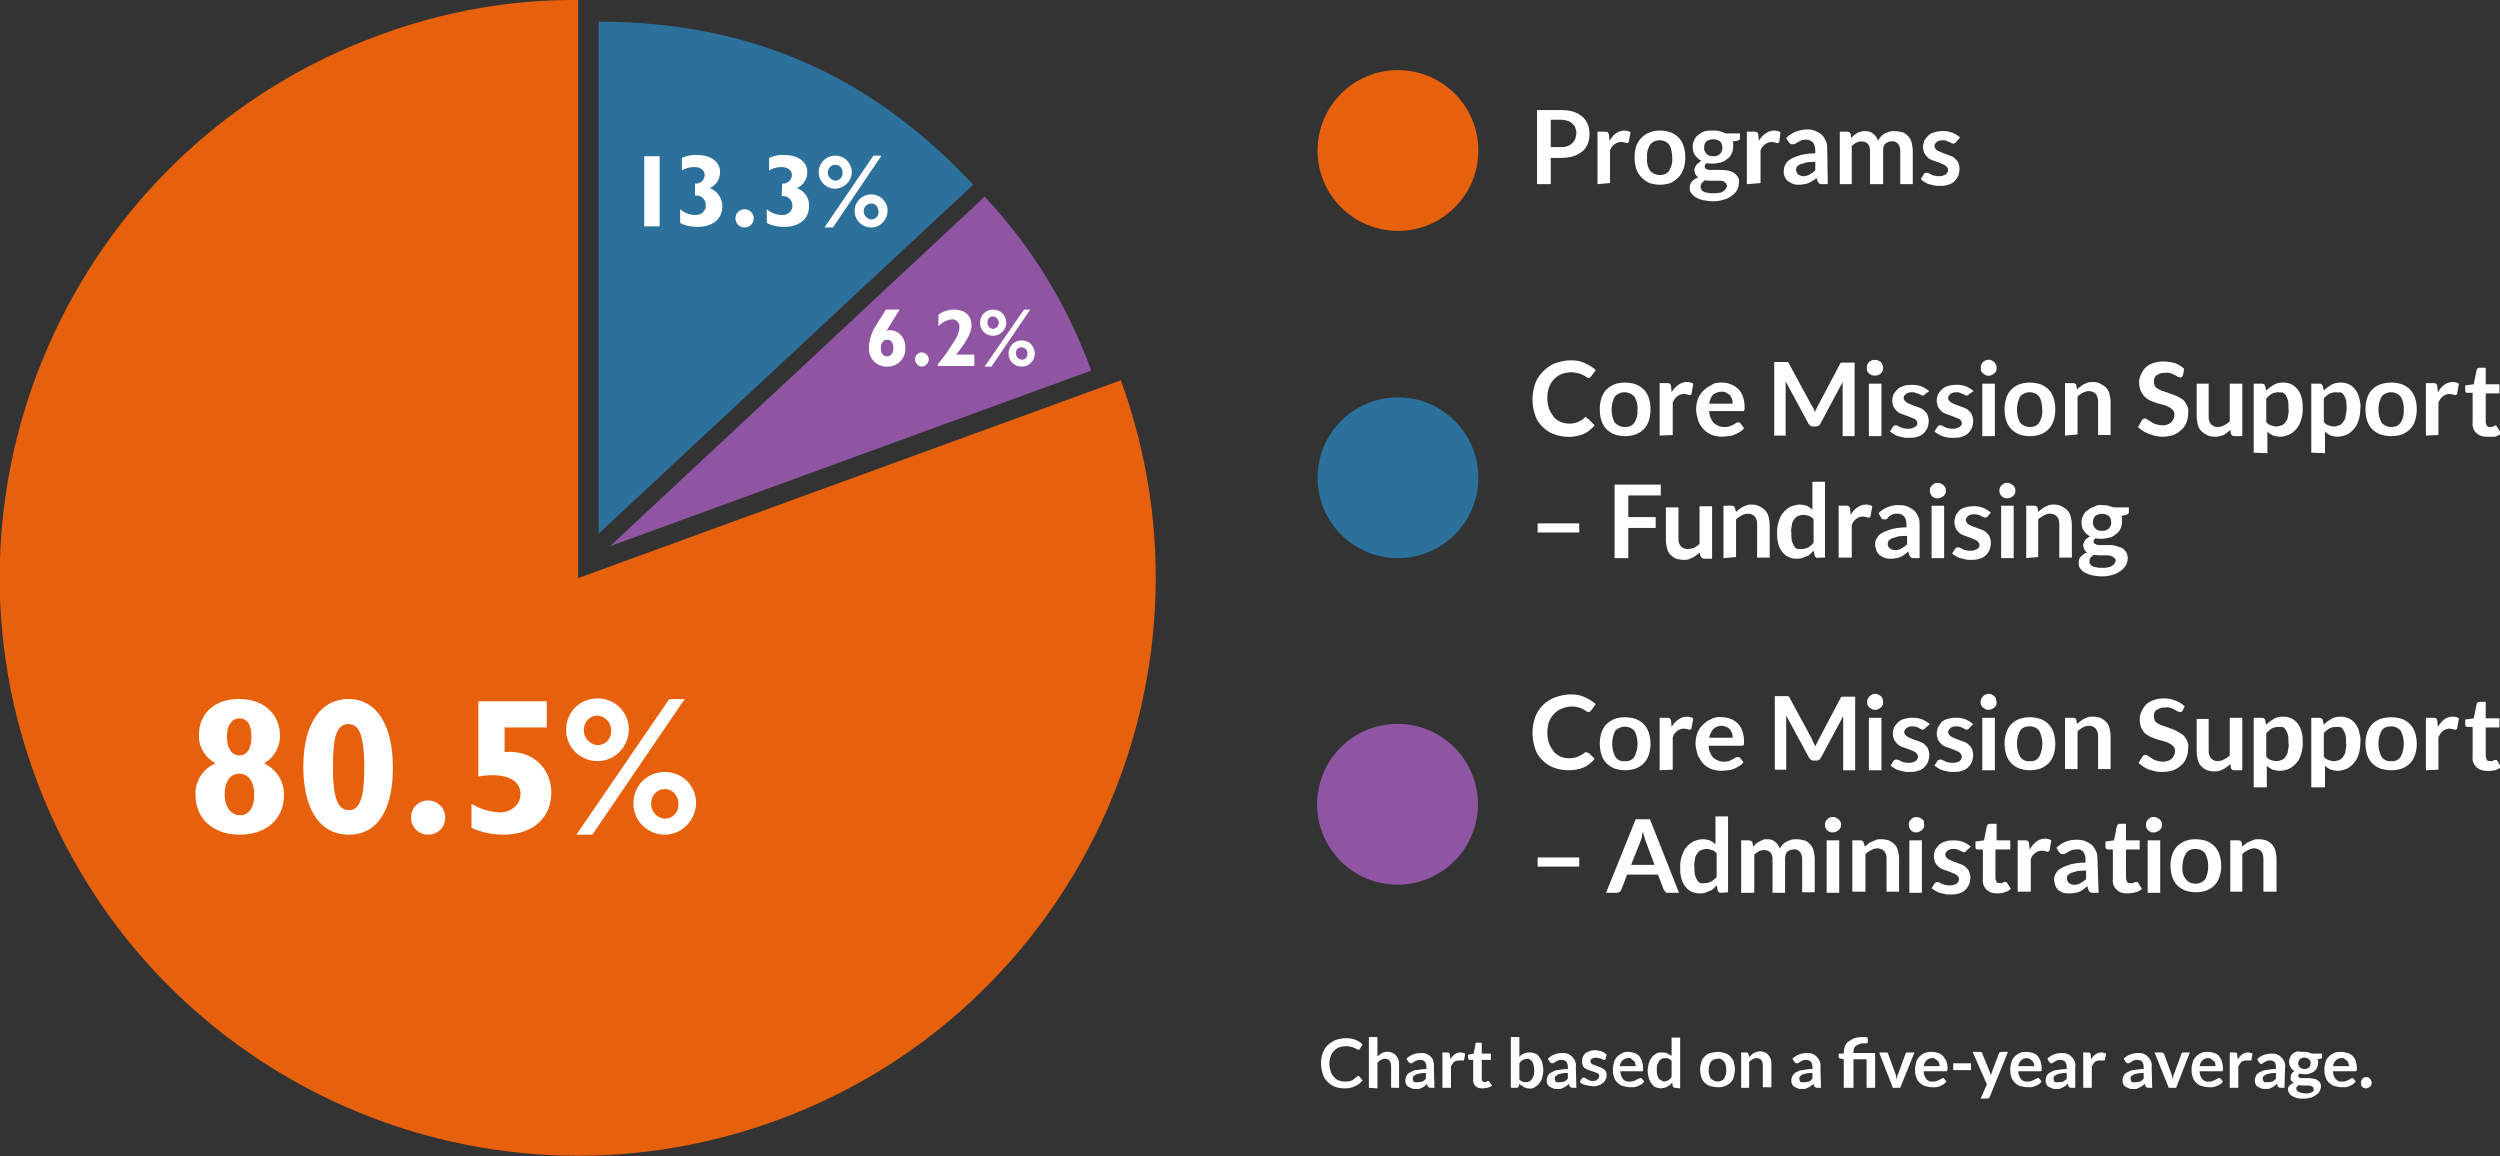 <?xml version="1.0" encoding="utf-8"?>
<!-- Generator: Adobe Illustrator 23.0.2, SVG Export Plug-In . SVG Version: 6.00 Build 0)  -->
<svg version="1.1" id="Layer_1" xmlns="http://www.w3.org/2000/svg" xmlns:xlink="http://www.w3.org/1999/xlink" x="0px" y="0px"
	 viewBox="0 0 438.5 202.8" style="enable-background:new 0 0 438.5 202.8;" xml:space="preserve">
<rect x="0" y="0" width="438.5" height="202.8" fill="#333333" stroke="none"/>
<style type="text/css">
	.st0{fill:#9055A2;}
	.st1{fill:#2C709C;}
	.st2{fill:#E7600C;}
	.st3{fill:#FFFFFF;}
</style>
<title>FY18-WV-FinancialChart-EN</title>
<path class="st0" d="M107,95.8l65.7-61.3c8.3,8.8,14.6,19.2,18.7,30.5L107,95.8z"/>
<path class="st1" d="M105,93.6V3.8c26.4,0,47.7,9.3,65.7,28.6L105,93.6z"/>
<path class="st2" d="M101.4,101.4l95.2-34.7c19.1,52.6-8,110.8-60.6,129.9S25.3,188.6,6.1,136s8-110.8,60.6-129.9c0,0,0,0,0,0
	C77.8,2,89.6-0.1,101.4,0V101.4z"/>
<path class="st3" d="M272,27.7v4.6h-2.4V19.3h4.2c0.8,0,1.5,0.1,2.2,0.3c0.6,0.2,1.1,0.5,1.6,0.9c0.4,0.4,0.7,0.8,0.9,1.3
	c0.2,0.5,0.3,1.1,0.3,1.7c0,0.6-0.1,1.2-0.3,1.7c-0.2,0.5-0.5,1-0.9,1.3c-0.5,0.4-1,0.7-1.6,0.9c-0.7,0.2-1.5,0.3-2.2,0.3L272,27.7z
	 M272,25.8h1.8c0.4,0,0.8,0,1.2-0.2c0.3-0.1,0.6-0.3,0.8-0.5c0.2-0.2,0.4-0.5,0.5-0.8c0.1-0.3,0.2-0.7,0.2-1c0-0.3-0.1-0.6-0.2-0.9
	c-0.1-0.3-0.3-0.5-0.5-0.7c-0.2-0.2-0.5-0.4-0.8-0.5c-0.4-0.1-0.8-0.2-1.2-0.2H272V25.8z"/>
<path class="st3" d="M280.2,32.3v-9.2h1.3c0.2,0,0.3,0,0.5,0.1c0.1,0.1,0.2,0.3,0.2,0.4l0.1,1.1c0.3-0.5,0.7-1,1.1-1.3
	c0.4-0.3,1-0.5,1.5-0.5c0.4,0,0.8,0.1,1.1,0.3l-0.3,1.6c0,0.1-0.1,0.2-0.1,0.2c-0.1,0.1-0.2,0.1-0.2,0.1c-0.1,0-0.2,0-0.4-0.1
	c-0.2,0-0.4-0.1-0.6-0.1c-0.4,0-0.8,0.1-1.2,0.4c-0.4,0.3-0.7,0.7-0.8,1.1v5.7L280.2,32.3z"/>
<path class="st3" d="M291.1,22.9c0.6,0,1.3,0.1,1.9,0.3c0.5,0.2,1,0.5,1.4,0.9c0.4,0.4,0.7,0.9,0.9,1.5c0.2,0.6,0.3,1.3,0.3,2
	c0,0.7-0.1,1.4-0.3,2c-0.2,0.6-0.5,1.1-0.9,1.5c-0.4,0.4-0.9,0.8-1.4,1c-1.2,0.4-2.5,0.4-3.7,0c-0.5-0.2-1-0.6-1.4-1
	c-0.4-0.4-0.7-0.9-0.9-1.5c-0.2-0.6-0.3-1.3-0.3-2c0-0.7,0.1-1.4,0.3-2c0.4-1.1,1.3-2,2.4-2.4C289.9,23,290.5,22.9,291.1,22.9z
	 M291.1,30.7c0.7,0,1.3-0.2,1.7-0.8c0.4-0.7,0.6-1.5,0.5-2.2c0-0.8-0.1-1.6-0.5-2.3c-0.4-0.5-1-0.8-1.7-0.8c-0.7,0-1.3,0.3-1.7,0.8
	c-0.4,0.7-0.6,1.5-0.5,2.3c-0.1,0.8,0.1,1.6,0.5,2.2C289.8,30.4,290.5,30.7,291.1,30.7z"/>
<path class="st3" d="M300.5,22.9c0.4,0,0.7,0,1.1,0.1c0.3,0.1,0.7,0.2,1,0.4h2.6v0.8c0,0.1,0,0.2-0.1,0.3c-0.1,0.1-0.2,0.1-0.4,0.2
	l-0.8,0.1c0.1,0.2,0.1,0.3,0.1,0.5c0,0.2,0,0.4,0,0.5c0,0.4-0.1,0.8-0.3,1.2c-0.2,0.4-0.4,0.7-0.8,0.9c-0.3,0.3-0.7,0.5-1.1,0.6
	c-0.5,0.1-0.9,0.2-1.4,0.2c-0.3,0-0.7,0-1-0.1c-0.2,0.1-0.4,0.3-0.4,0.6c0,0.2,0.1,0.3,0.2,0.4c0.2,0.1,0.4,0.2,0.7,0.2
	c0.3,0,0.6,0,1,0c0.4,0,0.7,0,1.1,0c0.4,0,0.7,0.1,1.1,0.1c0.3,0.1,0.7,0.2,1,0.4c0.3,0.2,0.5,0.4,0.7,0.7c0.2,0.3,0.3,0.7,0.2,1.1
	c0,0.4-0.1,0.8-0.3,1.2c-0.2,0.4-0.5,0.7-0.9,1c-0.4,0.3-0.9,0.6-1.4,0.7c-0.6,0.2-1.2,0.3-1.9,0.3c-0.6,0-1.2-0.1-1.8-0.2
	c-0.5-0.1-0.9-0.3-1.3-0.5c-0.3-0.2-0.6-0.5-0.8-0.8c-0.2-0.3-0.3-0.6-0.2-0.9c0-0.4,0.1-0.8,0.4-1.1c0.3-0.3,0.7-0.6,1.1-0.7
	c-0.2-0.1-0.4-0.3-0.5-0.5c-0.1-0.2-0.2-0.5-0.2-0.8c0-0.1,0-0.3,0.1-0.4c0.1-0.2,0.1-0.3,0.2-0.4c0.1-0.2,0.2-0.3,0.4-0.4
	c0.2-0.1,0.3-0.3,0.5-0.4c-0.4-0.2-0.8-0.6-1.1-1c-0.3-0.4-0.4-0.9-0.4-1.5c0-0.4,0.1-0.8,0.3-1.2c0.2-0.4,0.4-0.7,0.8-0.9
	c0.3-0.3,0.7-0.5,1.1-0.6C299.4,22.9,299.9,22.9,300.5,22.9z M302.9,32.6c0-0.2-0.1-0.3-0.2-0.5c-0.1-0.1-0.3-0.2-0.4-0.3
	c-0.2-0.1-0.4-0.1-0.6-0.1c-0.3,0-0.5,0-0.8,0H300c-0.3,0-0.6,0-0.9-0.1c-0.2,0.1-0.4,0.3-0.6,0.5c-0.1,0.2-0.2,0.4-0.2,0.6
	c0,0.2,0,0.3,0.1,0.5c0.1,0.2,0.2,0.3,0.4,0.4c0.2,0.1,0.4,0.2,0.7,0.2c0.3,0.1,0.7,0.1,1,0.1c0.4,0,0.7,0,1.1-0.1
	c0.3,0,0.5-0.1,0.7-0.3c0.2-0.1,0.3-0.2,0.4-0.4C302.8,33,302.9,32.8,302.9,32.6L302.9,32.6z M300.5,27.4c0.2,0,0.5,0,0.7-0.1
	c0.2-0.1,0.4-0.2,0.5-0.3c0.1-0.1,0.2-0.3,0.3-0.5c0.1-0.2,0.1-0.4,0.1-0.6c0-0.4-0.1-0.8-0.4-1.1c-0.7-0.5-1.7-0.5-2.4,0
	c-0.3,0.3-0.4,0.7-0.4,1.1c0,0.2,0,0.4,0.1,0.6c0.1,0.2,0.2,0.3,0.3,0.5c0.1,0.1,0.3,0.2,0.5,0.3C300,27.4,300.2,27.4,300.5,27.4z"
	/>
<path class="st3" d="M306.4,32.3v-9.2h1.3c0.2,0,0.3,0,0.5,0.1c0.1,0.1,0.2,0.3,0.2,0.4l0.1,1.1c0.3-0.5,0.7-1,1.2-1.3
	c0.4-0.3,0.9-0.5,1.5-0.5c0.4,0,0.8,0.1,1.1,0.3l-0.2,1.6c0,0.1,0,0.2-0.1,0.2c-0.1,0.1-0.2,0.1-0.2,0.1c-0.1,0-0.2,0-0.4-0.1
	c-0.2,0-0.4-0.1-0.6-0.1c-0.4,0-0.8,0.1-1.2,0.4c-0.4,0.3-0.7,0.7-0.8,1.1v5.7L306.4,32.3z"/>
<path class="st3" d="M320.6,32.3h-1c-0.2,0-0.3,0-0.5-0.1c-0.1-0.1-0.2-0.2-0.3-0.4l-0.2-0.6c-0.2,0.2-0.4,0.4-0.7,0.5
	c-0.2,0.2-0.4,0.3-0.7,0.4c-0.2,0.1-0.5,0.2-0.8,0.2c-0.3,0.1-0.6,0.1-0.9,0.1c-0.4,0-0.7,0-1.1-0.2c-0.3-0.1-0.6-0.3-0.9-0.5
	c-0.2-0.2-0.4-0.5-0.5-0.8c-0.1-0.3-0.2-0.7-0.1-1.1c0-0.4,0.1-0.7,0.3-1c0.2-0.4,0.5-0.7,0.9-0.9c0.5-0.3,1.1-0.5,1.7-0.7
	c0.9-0.2,1.7-0.3,2.6-0.3v-0.5c0-0.5-0.1-1-0.4-1.4c-0.3-0.3-0.7-0.5-1.1-0.5c-0.3,0-0.6,0-0.9,0.1c-0.2,0.1-0.4,0.2-0.6,0.3
	l-0.5,0.3c-0.1,0.1-0.3,0.1-0.5,0.1c-0.1,0-0.3,0-0.4-0.1c-0.1-0.1-0.2-0.2-0.3-0.3l-0.4-0.7c1-1,2.4-1.5,3.8-1.5
	c0.5,0,1,0.1,1.4,0.3c0.4,0.2,0.8,0.4,1.1,0.7c0.3,0.3,0.5,0.7,0.7,1.1c0.2,0.5,0.2,0.9,0.2,1.4L320.6,32.3z M316.3,30.9
	c0.2,0,0.4,0,0.6-0.1c0.2,0,0.4-0.1,0.5-0.2c0.2-0.1,0.3-0.2,0.5-0.3c0.2-0.1,0.3-0.3,0.5-0.4v-1.5c-0.5,0-1.1,0-1.6,0.1
	c-0.3,0.1-0.7,0.2-1,0.3c-0.2,0.1-0.4,0.2-0.6,0.4c-0.3,0.4-0.2,1,0.2,1.4C315.7,30.8,316,30.9,316.3,30.9L316.3,30.9z"/>
<path class="st3" d="M322.7,32.3v-9.2h1.3c0.3,0,0.5,0.1,0.6,0.4l0.1,0.7c0.2-0.2,0.3-0.3,0.5-0.5c0.2-0.1,0.4-0.3,0.6-0.4
	c0.2-0.1,0.4-0.2,0.6-0.2c0.2-0.1,0.5-0.1,0.8-0.1c0.5,0,1,0.1,1.4,0.5c0.4,0.3,0.7,0.8,0.8,1.2c0.3-0.6,0.7-1,1.2-1.3
	c0.3-0.1,0.5-0.2,0.8-0.3c0.3-0.1,0.6-0.1,0.9-0.1c0.5,0,0.9,0.1,1.4,0.2c0.4,0.1,0.7,0.4,1,0.7c0.3,0.3,0.5,0.7,0.6,1.1
	c0.1,0.5,0.2,1,0.2,1.5v5.8h-2.2v-5.8c0-0.5-0.1-0.9-0.4-1.3c-0.3-0.3-0.7-0.5-1.1-0.4c-0.2,0-0.4,0-0.6,0.1
	c-0.2,0.1-0.4,0.2-0.5,0.3c-0.2,0.2-0.3,0.3-0.3,0.5c-0.1,0.2-0.1,0.5-0.1,0.8v5.8H328v-5.8c0-0.5-0.1-1-0.4-1.3
	c-0.3-0.3-0.7-0.4-1.1-0.4c-0.3,0-0.6,0.1-0.9,0.2c-0.3,0.2-0.6,0.4-0.8,0.6v6.7H322.7z"/>
<path class="st3" d="M343.1,24.9c0,0.1-0.1,0.1-0.2,0.2c-0.1,0-0.2,0.1-0.2,0.1c-0.1,0-0.2,0-0.4-0.1l-0.4-0.2
	c-0.2-0.1-0.4-0.1-0.5-0.2c-0.2-0.1-0.5-0.1-0.7-0.1c-0.4,0-0.7,0.1-1,0.3c-0.2,0.2-0.4,0.4-0.4,0.7c0,0.2,0.1,0.4,0.2,0.5
	c0.1,0.2,0.3,0.3,0.5,0.4c0.2,0.1,0.5,0.2,0.7,0.3l0.8,0.3c0.3,0.1,0.5,0.2,0.8,0.3c0.3,0.1,0.5,0.3,0.7,0.5
	c0.2,0.2,0.4,0.4,0.5,0.7c0.1,0.3,0.2,0.7,0.2,1c0,0.4-0.1,0.8-0.2,1.2c-0.2,0.4-0.4,0.7-0.7,1c-0.3,0.3-0.7,0.5-1.1,0.6
	c-0.5,0.2-1,0.2-1.6,0.2c-0.3,0-0.6,0-0.9-0.1c-0.3-0.1-0.6-0.1-0.9-0.2c-0.3-0.1-0.5-0.2-0.8-0.4c-0.2-0.1-0.4-0.3-0.6-0.5l0.5-0.8
	c0.1-0.1,0.1-0.2,0.2-0.2c0.1-0.1,0.2-0.1,0.3-0.1c0.1,0,0.3,0,0.4,0.1l0.4,0.2c0.2,0.1,0.4,0.2,0.6,0.2c0.3,0.1,0.5,0.1,0.8,0.1
	c0.2,0,0.5,0,0.7-0.1c0.2-0.1,0.3-0.1,0.5-0.2c0.1-0.1,0.2-0.2,0.3-0.4c0.1-0.1,0.1-0.3,0.1-0.4c0-0.2-0.1-0.4-0.2-0.5
	c-0.1-0.1-0.3-0.3-0.5-0.4c-0.2-0.1-0.5-0.2-0.7-0.3l-0.8-0.3c-0.3-0.1-0.6-0.2-0.8-0.3c-0.3-0.1-0.5-0.3-0.7-0.5
	c-0.2-0.2-0.4-0.5-0.5-0.7c-0.1-0.3-0.2-0.7-0.2-1c0-0.4,0.1-0.7,0.2-1.1c0.2-0.3,0.4-0.6,0.7-0.9c0.3-0.3,0.7-0.5,1.1-0.6
	c1.1-0.3,2.2-0.3,3.2,0.1c0.5,0.2,0.9,0.5,1.3,0.8L343.1,24.9z"/>
<path class="st3" d="M238.2,188.7c0.1,0,0.2,0,0.2,0.1l0.6,0.7c-0.3,0.4-0.8,0.8-1.3,1c-0.6,0.3-1.2,0.4-1.9,0.4
	c-0.6,0-1.2-0.1-1.7-0.3c-0.5-0.2-0.9-0.5-1.3-0.9c-0.4-0.4-0.7-0.9-0.8-1.4c-0.2-0.6-0.3-1.2-0.3-1.8c0-0.6,0.1-1.2,0.3-1.8
	c0.4-1.1,1.3-1.9,2.3-2.3c0.6-0.2,1.2-0.3,1.8-0.3c0.6,0,1.2,0.1,1.7,0.3c0.5,0.2,0.9,0.5,1.2,0.8l-0.5,0.8c0,0.1-0.1,0.1-0.1,0.1
	c-0.1,0-0.1,0-0.2,0c-0.1,0-0.2,0-0.3-0.1c-0.1-0.1-0.2-0.2-0.4-0.2c-0.2-0.1-0.4-0.2-0.6-0.2c-0.3-0.1-0.6-0.1-0.9-0.1
	c-0.4,0-0.8,0.1-1.1,0.2c-0.3,0.1-0.6,0.3-0.9,0.6c-0.3,0.3-0.5,0.6-0.6,1c-0.3,0.8-0.3,1.7,0,2.6c0.1,0.4,0.3,0.7,0.6,1
	c0.2,0.3,0.5,0.5,0.8,0.6c0.3,0.1,0.7,0.2,1,0.2c0.2,0,0.4,0,0.6,0c0.2,0,0.3-0.1,0.5-0.1c0.1-0.1,0.3-0.1,0.4-0.2
	c0.1-0.1,0.3-0.2,0.4-0.3c0,0,0.1-0.1,0.1-0.1C238.1,188.8,238.2,188.7,238.2,188.7z"/>
<path class="st3" d="M240.1,190.8v-8.9h1.5v3.4c0.2-0.2,0.5-0.4,0.8-0.6c0.6-0.3,1.3-0.3,1.9,0c0.2,0.1,0.5,0.3,0.6,0.5
	c0.2,0.2,0.3,0.5,0.4,0.7c0.1,0.3,0.1,0.7,0.1,1v3.9H244v-3.9c0-0.3-0.1-0.6-0.3-0.9c-0.2-0.2-0.5-0.3-0.8-0.3
	c-0.3,0-0.5,0.1-0.7,0.2c-0.2,0.1-0.4,0.3-0.6,0.5v4.5L240.1,190.8z"/>
<path class="st3" d="M251.6,190.8h-0.7c-0.1,0-0.2,0-0.3-0.1c-0.1-0.1-0.2-0.1-0.2-0.2l-0.1-0.4c-0.1,0.1-0.3,0.3-0.4,0.4
	c-0.1,0.1-0.3,0.2-0.5,0.3c-0.2,0.1-0.3,0.1-0.5,0.2c-0.2,0-0.4,0-0.6,0c-0.2,0-0.5,0-0.7-0.1c-0.2-0.1-0.4-0.2-0.6-0.3
	c-0.2-0.1-0.3-0.3-0.4-0.5c-0.1-0.2-0.1-0.5-0.1-0.7c0-0.2,0.1-0.5,0.2-0.7c0.1-0.3,0.4-0.5,0.6-0.6c0.4-0.2,0.7-0.4,1.1-0.4
	c0.6-0.1,1.2-0.2,1.8-0.2v-0.4c0-0.3-0.1-0.7-0.3-0.9c-0.2-0.2-0.5-0.3-0.8-0.3c-0.2,0-0.4,0-0.6,0.1c-0.1,0.1-0.3,0.1-0.4,0.2
	l-0.3,0.2c-0.1,0.1-0.2,0.1-0.3,0.1c-0.1,0-0.2,0-0.3-0.1c-0.1-0.1-0.1-0.1-0.2-0.2l-0.3-0.5c0.7-0.7,1.6-1,2.6-1c0.3,0,0.7,0,1,0.2
	c0.3,0.1,0.5,0.3,0.7,0.5c0.2,0.2,0.4,0.5,0.4,0.8c0.1,0.3,0.2,0.7,0.1,1L251.6,190.8z M248.7,189.8c0.1,0,0.3,0,0.4,0
	c0.1,0,0.3-0.1,0.4-0.1c0.1-0.1,0.2-0.1,0.3-0.2c0.1-0.1,0.2-0.2,0.3-0.3v-1c-0.4,0-0.7,0-1.1,0.1c-0.2,0-0.5,0.1-0.7,0.2
	c-0.1,0.1-0.3,0.2-0.4,0.3c-0.1,0.1-0.1,0.2-0.1,0.4c0,0.2,0.1,0.4,0.2,0.6C248.3,189.8,248.5,189.9,248.7,189.8z"/>
<path class="st3" d="M253,190.8v-6.2h0.9c0.1,0,0.2,0,0.3,0.1c0.1,0.1,0.1,0.2,0.1,0.3l0.1,0.8c0.2-0.4,0.5-0.7,0.8-0.9
	c0.3-0.2,0.6-0.3,1-0.3c0.3,0,0.5,0.1,0.8,0.2l-0.2,1.1c0,0.1,0,0.1-0.1,0.1c-0.1,0-0.1,0-0.2,0c-0.1,0-0.2,0-0.2,0
	c-0.1,0-0.3,0-0.4,0c-0.3,0-0.6,0.1-0.8,0.2c-0.2,0.2-0.4,0.5-0.6,0.8v3.8L253,190.8z"/>
<path class="st3" d="M260,190.9c-0.5,0-0.9-0.1-1.2-0.4c-0.3-0.3-0.5-0.8-0.4-1.2v-3.4h-0.6c-0.1,0-0.2,0-0.2-0.1
	c-0.1-0.1-0.1-0.1-0.1-0.2v-0.6l1-0.2l0.3-1.7c0-0.2,0.2-0.3,0.3-0.2h0.8v1.9h1.6v1.1h-1.6v3.3c0,0.2,0,0.3,0.1,0.4
	c0.1,0.1,0.2,0.2,0.4,0.2c0.1,0,0.2,0,0.2,0l0.2-0.1l0.1-0.1c0,0,0.1,0,0.1,0c0,0,0.1,0,0.1,0c0,0,0.1,0.1,0.1,0.1l0.5,0.7
	c-0.2,0.2-0.5,0.3-0.8,0.4C260.6,190.8,260.3,190.9,260,190.9z"/>
<path class="st3" d="M265,190.8v-8.9h1.5v3.5c0.2-0.3,0.5-0.5,0.8-0.6c0.3-0.2,0.7-0.2,1.1-0.2c0.3,0,0.6,0.1,0.9,0.2
	c0.3,0.1,0.5,0.3,0.7,0.6c0.2,0.3,0.4,0.6,0.5,1c0.1,0.4,0.2,0.9,0.2,1.3c0,0.4-0.1,0.9-0.2,1.3c-0.1,0.4-0.3,0.7-0.5,1
	c-0.2,0.3-0.5,0.5-0.8,0.7c-0.3,0.2-0.7,0.3-1.1,0.2c-0.2,0-0.3,0-0.5-0.1c-0.1,0-0.3-0.1-0.4-0.2c-0.1-0.1-0.2-0.2-0.4-0.2
	c-0.1-0.1-0.2-0.2-0.3-0.3l-0.1,0.4c0,0.2-0.2,0.3-0.4,0.3H265z M267.9,185.7c-0.3,0-0.5,0.1-0.8,0.2c-0.2,0.1-0.4,0.3-0.6,0.6v2.8
	c0.1,0.2,0.3,0.3,0.5,0.4c0.2,0.1,0.4,0.1,0.6,0.1c0.2,0,0.4,0,0.6-0.1c0.2-0.1,0.3-0.2,0.5-0.4c0.1-0.2,0.2-0.4,0.3-0.6
	c0.1-0.3,0.1-0.6,0.1-0.9c0-0.3,0-0.6-0.1-0.9c0-0.2-0.1-0.4-0.2-0.6c-0.1-0.2-0.2-0.3-0.4-0.4C268.2,185.7,268.1,185.7,267.9,185.7
	L267.9,185.7z"/>
<path class="st3" d="M276.5,190.8h-0.7c-0.1,0-0.2,0-0.3-0.1c-0.1-0.1-0.2-0.1-0.2-0.2l-0.1-0.4c-0.1,0.1-0.3,0.3-0.5,0.4
	c-0.1,0.1-0.3,0.2-0.5,0.3c-0.2,0.1-0.3,0.1-0.5,0.2c-0.2,0-0.4,0-0.6,0c-0.2,0-0.5,0-0.7-0.1c-0.2-0.1-0.4-0.2-0.6-0.3
	c-0.2-0.1-0.3-0.3-0.4-0.5c-0.1-0.2-0.1-0.5-0.1-0.7c0-0.2,0.1-0.5,0.2-0.7c0.1-0.3,0.4-0.5,0.6-0.6c0.4-0.2,0.7-0.4,1.1-0.4
	c0.6-0.1,1.2-0.2,1.8-0.2v-0.4c0-0.3-0.1-0.7-0.3-0.9c-0.2-0.2-0.5-0.3-0.8-0.3c-0.2,0-0.4,0-0.6,0.1c-0.1,0.1-0.3,0.1-0.4,0.2
	l-0.3,0.2c-0.1,0.1-0.2,0.1-0.3,0.1c-0.1,0-0.2,0-0.3-0.1c-0.1,0-0.1-0.1-0.2-0.2l-0.3-0.5c0.7-0.7,1.6-1,2.6-1c0.3,0,0.7,0,1,0.2
	c0.3,0.1,0.5,0.3,0.7,0.5c0.2,0.2,0.4,0.5,0.5,0.8c0.1,0.3,0.2,0.7,0.1,1L276.5,190.8z M273.6,189.8c0.1,0,0.3,0,0.4,0
	c0.1,0,0.3-0.1,0.4-0.1l0.3-0.2c0.1-0.1,0.2-0.2,0.3-0.3v-1c-0.4,0-0.7,0-1.1,0.1c-0.2,0-0.5,0.1-0.7,0.2c-0.1,0.1-0.3,0.2-0.4,0.3
	c-0.1,0.1-0.1,0.2-0.1,0.4c0,0.2,0.1,0.4,0.2,0.6C273.2,189.8,273.4,189.9,273.6,189.8z"/>
<path class="st3" d="M281.6,185.8c0,0.1-0.1,0.1-0.1,0.1c-0.1,0-0.1,0-0.2,0c-0.1,0-0.2,0-0.2-0.1l-0.3-0.1
	c-0.1-0.1-0.2-0.1-0.4-0.1c-0.2,0-0.3-0.1-0.5-0.1c-0.2,0-0.5,0.1-0.7,0.2c-0.2,0.1-0.3,0.3-0.2,0.5c0,0.1,0,0.2,0.1,0.3
	c0.1,0.1,0.2,0.2,0.3,0.2c0.2,0.1,0.3,0.1,0.5,0.2l0.5,0.2c0.2,0.1,0.4,0.1,0.5,0.2c0.2,0.1,0.3,0.2,0.5,0.3
	c0.1,0.1,0.3,0.3,0.3,0.4c0.1,0.2,0.1,0.4,0.1,0.6c0,0.3-0.1,0.6-0.2,0.8c-0.1,0.2-0.3,0.5-0.5,0.6c-0.2,0.2-0.5,0.3-0.8,0.4
	c-0.3,0.1-0.7,0.2-1.1,0.1c-0.2,0-0.4,0-0.6-0.1c-0.2,0-0.4-0.1-0.6-0.1c-0.2-0.1-0.3-0.1-0.5-0.2c-0.1-0.1-0.3-0.2-0.4-0.3l0.3-0.6
	c0.1-0.1,0.2-0.2,0.4-0.2c0.1,0,0.2,0,0.3,0.1l0.3,0.2c0.1,0.1,0.3,0.1,0.4,0.2c0.2,0.1,0.4,0.1,0.6,0.1c0.2,0,0.3,0,0.5-0.1
	c0.1,0,0.2-0.1,0.3-0.2c0.1-0.1,0.1-0.1,0.2-0.2c0-0.1,0.1-0.2,0.1-0.3c0-0.1,0-0.3-0.1-0.4c-0.1-0.1-0.2-0.2-0.3-0.2
	c-0.2-0.1-0.3-0.1-0.5-0.2l-0.6-0.2c-0.2-0.1-0.4-0.1-0.6-0.2c-0.2-0.1-0.3-0.2-0.5-0.3c-0.1-0.1-0.3-0.3-0.3-0.5
	c-0.1-0.2-0.1-0.5-0.1-0.7c0-0.2,0.1-0.5,0.1-0.7c0.1-0.2,0.3-0.4,0.4-0.6c0.2-0.2,0.5-0.3,0.7-0.4c0.3-0.1,0.7-0.2,1-0.2
	c0.4,0,0.8,0.1,1.2,0.2c0.3,0.1,0.6,0.3,0.9,0.6L281.6,185.8z"/>
<path class="st3" d="M285.6,184.5c0.4,0,0.7,0.1,1.1,0.2c0.3,0.1,0.6,0.3,0.8,0.5c0.2,0.3,0.4,0.6,0.5,0.9c0.1,0.4,0.2,0.8,0.2,1.2
	c0,0.1,0,0.2,0,0.3c0,0.1,0,0.1,0,0.2c0,0-0.1,0.1-0.1,0.1H288h-3.8c0,0.5,0.2,1,0.5,1.4c0.3,0.3,0.7,0.5,1.2,0.4
	c0.2,0,0.4,0,0.6-0.1c0.2,0,0.3-0.1,0.5-0.2l0.4-0.2c0.1,0,0.2-0.1,0.3-0.1c0.1,0,0.1,0,0.2,0c0,0,0.1,0.1,0.1,0.1l0.4,0.5
	c-0.2,0.2-0.3,0.4-0.5,0.5c-0.2,0.1-0.4,0.2-0.6,0.3c-0.2,0.1-0.4,0.1-0.7,0.2c-0.2,0-0.4,0-0.7,0c-0.4,0-0.8-0.1-1.2-0.2
	c-0.4-0.1-0.7-0.3-1-0.6c-0.3-0.3-0.5-0.6-0.6-1c-0.2-0.5-0.2-0.9-0.2-1.4c0-0.4,0.1-0.8,0.2-1.2c0.1-0.4,0.3-0.7,0.6-1
	c0.3-0.3,0.6-0.5,0.9-0.6C284.8,184.5,285.2,184.5,285.6,184.5z M285.6,185.6c-0.4,0-0.7,0.1-1,0.4c-0.3,0.3-0.4,0.6-0.5,1h2.8
	c0-0.2,0-0.4-0.1-0.5c0-0.2-0.1-0.3-0.2-0.4c-0.1-0.1-0.3-0.2-0.4-0.3C286.1,185.6,285.9,185.5,285.6,185.6L285.6,185.6z"/>
<path class="st3" d="M293.8,190.8c-0.2,0-0.3-0.1-0.4-0.3l-0.1-0.6c-0.1,0.1-0.3,0.3-0.4,0.4c-0.1,0.1-0.3,0.2-0.5,0.3
	c-0.2,0.1-0.3,0.2-0.5,0.2c-0.2,0-0.4,0.1-0.6,0.1c-0.3,0-0.6-0.1-0.9-0.2c-0.3-0.1-0.5-0.4-0.7-0.6c-0.2-0.3-0.4-0.6-0.5-1
	c-0.1-0.4-0.2-0.9-0.2-1.3c0-0.4,0.1-0.9,0.2-1.3c0.1-0.4,0.3-0.7,0.5-1c0.2-0.3,0.5-0.5,0.8-0.7c0.3-0.2,0.7-0.2,1.1-0.2
	c0.3,0,0.6,0,0.9,0.2c0.2,0.1,0.5,0.3,0.7,0.4v-3.2h1.5v8.9L293.8,190.8z M291.8,189.7c0.3,0,0.5-0.1,0.8-0.2
	c0.2-0.1,0.4-0.3,0.6-0.6v-2.8c-0.1-0.2-0.3-0.3-0.5-0.4c-0.2-0.1-0.4-0.1-0.6-0.1c-0.2,0-0.4,0-0.6,0.1c-0.2,0.1-0.3,0.2-0.5,0.4
	c-0.1,0.2-0.2,0.4-0.3,0.6c-0.1,0.3-0.1,0.6-0.1,0.9c0,0.3,0,0.6,0.1,0.9c0,0.2,0.1,0.4,0.2,0.6c0.1,0.2,0.2,0.3,0.4,0.3
	C291.5,189.6,291.7,189.7,291.8,189.7L291.8,189.7z"/>
<path class="st3" d="M301.3,184.5c0.4,0,0.9,0.1,1.2,0.2c0.4,0.1,0.7,0.3,1,0.6c0.3,0.3,0.5,0.6,0.6,1c0.1,0.4,0.2,0.9,0.2,1.3
	c0,0.4-0.1,0.9-0.2,1.3c-0.1,0.4-0.3,0.7-0.6,1c-0.3,0.3-0.6,0.5-1,0.6c-0.4,0.2-0.8,0.2-1.2,0.2c-0.4,0-0.9-0.1-1.3-0.2
	c-0.4-0.1-0.7-0.3-1-0.6c-0.3-0.3-0.5-0.6-0.6-1c-0.1-0.4-0.2-0.9-0.2-1.3c0-0.4,0.1-0.9,0.2-1.3c0.1-0.4,0.3-0.7,0.6-1
	c0.3-0.3,0.6-0.5,1-0.6C300.4,184.6,300.9,184.5,301.3,184.5z M301.3,189.7c0.4,0,0.9-0.2,1.1-0.5c0.3-0.5,0.4-1,0.4-1.5
	c0-0.5-0.1-1.1-0.4-1.5c-0.3-0.4-0.7-0.6-1.1-0.5c-0.4,0-0.9,0.2-1.2,0.5c-0.3,0.5-0.4,1-0.4,1.5c0,0.5,0.1,1.1,0.4,1.5
	C300.4,189.5,300.9,189.7,301.3,189.7z"/>
<path class="st3" d="M305.4,190.8v-6.2h0.9c0.2,0,0.3,0.1,0.4,0.3l0.1,0.5c0.1-0.1,0.3-0.2,0.4-0.4c0.1-0.1,0.3-0.2,0.4-0.3
	c0.2-0.1,0.3-0.1,0.5-0.2c0.2,0,0.4-0.1,0.6-0.1c0.3,0,0.6,0.1,0.9,0.2c0.2,0.1,0.5,0.3,0.6,0.5c0.2,0.2,0.3,0.5,0.4,0.7
	c0.1,0.3,0.1,0.7,0.1,1v3.9h-1.5v-3.9c0-0.3-0.1-0.6-0.3-0.9c-0.2-0.2-0.5-0.3-0.8-0.3c-0.3,0-0.5,0.1-0.7,0.2
	c-0.2,0.1-0.5,0.3-0.6,0.5v4.5L305.4,190.8z"/>
<path class="st3" d="M319.4,190.8h-0.7c-0.1,0-0.2,0-0.3-0.1c-0.1-0.1-0.2-0.1-0.2-0.2l-0.1-0.4c-0.1,0.1-0.3,0.3-0.5,0.4
	c-0.1,0.1-0.3,0.2-0.5,0.3c-0.2,0.1-0.3,0.1-0.5,0.2c-0.2,0-0.4,0-0.6,0c-0.2,0-0.5,0-0.7-0.1c-0.2-0.1-0.4-0.2-0.6-0.3
	c-0.2-0.1-0.3-0.3-0.4-0.5c-0.1-0.2-0.1-0.5-0.1-0.7c0-0.2,0.1-0.5,0.2-0.7c0.2-0.3,0.4-0.5,0.6-0.6c0.4-0.2,0.7-0.4,1.1-0.4
	c0.6-0.1,1.2-0.2,1.8-0.2v-0.4c0-0.3-0.1-0.7-0.3-0.9c-0.2-0.2-0.5-0.3-0.8-0.3c-0.2,0-0.4,0-0.6,0.1c-0.1,0.1-0.3,0.1-0.4,0.2
	l-0.3,0.2c-0.1,0.1-0.2,0.1-0.3,0.1c-0.1,0-0.2,0-0.3-0.1c-0.1,0-0.1-0.1-0.2-0.2l-0.3-0.5c0.7-0.7,1.6-1,2.6-1c0.3,0,0.7,0,1,0.2
	c0.3,0.1,0.5,0.3,0.7,0.5c0.2,0.2,0.4,0.5,0.5,0.8c0.1,0.3,0.2,0.7,0.1,1L319.4,190.8z M316.5,189.8c0.1,0,0.3,0,0.4,0
	c0.1,0,0.2-0.1,0.4-0.1c0.1-0.1,0.2-0.1,0.3-0.2c0.1-0.1,0.2-0.2,0.3-0.3v-1c-0.4,0-0.7,0-1.1,0.1c-0.2,0-0.5,0.1-0.7,0.2
	c-0.1,0.1-0.3,0.2-0.4,0.3c-0.1,0.1-0.1,0.2-0.1,0.4c0,0.2,0.1,0.4,0.2,0.6C316.1,189.8,316.3,189.9,316.5,189.8z"/>
<path class="st3" d="M323.4,190.8v-5l-0.5-0.1c-0.1,0-0.2-0.1-0.3-0.1c-0.1-0.1-0.1-0.2-0.1-0.2v-0.6h0.9v-0.2
	c0-0.4,0.1-0.7,0.2-1.1c0.1-0.3,0.3-0.6,0.6-0.8c0.3-0.2,0.6-0.4,1-0.6c0.4-0.1,0.9-0.2,1.4-0.2c0.2,0,0.3,0,0.5,0
	c0.2,0,0.3,0,0.5,0.1v0.8c0,0.1-0.1,0.2-0.1,0.2c-0.1,0-0.2,0-0.3,0c-0.3,0-0.7,0-1,0.1c-0.2,0.1-0.4,0.2-0.6,0.3
	c-0.2,0.1-0.3,0.3-0.4,0.5c-0.1,0.2-0.1,0.5-0.1,0.7v0.1h3.8v6.1h-1.5v-5h-2.3v5L323.4,190.8z"/>
<path class="st3" d="M333.3,190.8H332l-2.4-6.2h1.2c0.1,0,0.2,0,0.3,0.1c0.1,0.1,0.1,0.1,0.1,0.2l1.2,3.3c0.1,0.2,0.1,0.4,0.2,0.6
	c0,0.2,0.1,0.4,0.1,0.6c0-0.2,0.1-0.4,0.1-0.6c0-0.2,0.1-0.4,0.2-0.6l1.2-3.3c0-0.1,0.1-0.1,0.1-0.2c0.1-0.1,0.2-0.1,0.3-0.1h1.2
	L333.3,190.8z"/>
<path class="st3" d="M338.9,184.5c0.4,0,0.7,0.1,1.1,0.2c0.3,0.1,0.6,0.3,0.8,0.5c0.2,0.3,0.4,0.6,0.6,0.9c0.1,0.4,0.2,0.8,0.2,1.2
	c0,0.1,0,0.2,0,0.3c0,0.1,0,0.1-0.1,0.2c0,0-0.1,0.1-0.1,0.1h-0.2h-3.8c0,0.5,0.2,1,0.5,1.4c0.3,0.3,0.7,0.5,1.2,0.4
	c0.2,0,0.4,0,0.6-0.1c0.2-0.1,0.3-0.1,0.5-0.2l0.3-0.2c0.1,0,0.2-0.1,0.3-0.1c0,0,0.1,0,0.1,0c0.1,0,0.1,0.1,0.1,0.1l0.4,0.5
	c-0.2,0.2-0.3,0.3-0.5,0.5c-0.2,0.1-0.4,0.2-0.6,0.3c-0.2,0.1-0.4,0.1-0.7,0.2c-0.2,0-0.4,0-0.7,0c-0.4,0-0.8-0.1-1.2-0.2
	c-0.4-0.1-0.7-0.3-1-0.6c-0.3-0.3-0.5-0.6-0.6-1c-0.2-0.5-0.2-0.9-0.2-1.4c0-0.4,0.1-0.8,0.2-1.2c0.1-0.4,0.3-0.7,0.6-1
	c0.3-0.3,0.6-0.5,0.9-0.6C338.1,184.5,338.5,184.5,338.9,184.5z M338.9,185.6c-0.4,0-0.7,0.1-1,0.4c-0.3,0.3-0.4,0.6-0.5,1h2.8
	c0-0.2,0-0.4-0.1-0.5c0-0.2-0.1-0.3-0.2-0.4c-0.1-0.1-0.2-0.2-0.4-0.3C339.3,185.6,339.2,185.6,338.9,185.6L338.9,185.6z"/>
<path class="st3" d="M342.6,186.5h3.1v1.2h-3.1V186.5z"/>
<path class="st3" d="M349,192.4c0,0.1-0.1,0.2-0.2,0.2c-0.1,0.1-0.2,0.1-0.3,0.1h-1.1l1.1-2.5l-2.5-5.7h1.3c0.1,0,0.2,0,0.3,0.1
	c0.1,0.1,0.1,0.1,0.1,0.2l1.3,3.2c0,0.1,0.1,0.2,0.1,0.3c0,0.1,0.1,0.2,0.1,0.3c0-0.1,0.1-0.2,0.1-0.3c0-0.1,0.1-0.2,0.1-0.3
	l1.2-3.2c0-0.1,0.1-0.2,0.2-0.2c0.1-0.1,0.2-0.1,0.2-0.1h1.2L349,192.4z"/>
<path class="st3" d="M355.5,184.5c0.4,0,0.7,0.1,1.1,0.2c0.3,0.1,0.6,0.3,0.8,0.5c0.2,0.3,0.4,0.6,0.5,0.9c0.1,0.4,0.2,0.8,0.2,1.2
	c0,0.1,0,0.2,0,0.3c0,0.1,0,0.1,0,0.2c0,0-0.1,0.1-0.1,0.1h-0.2H354c0,0.5,0.2,1,0.5,1.4c0.3,0.3,0.7,0.5,1.2,0.4
	c0.2,0,0.4,0,0.6-0.1c0.2-0.1,0.3-0.1,0.5-0.2l0.3-0.2c0.1,0,0.2-0.1,0.3-0.1c0.1,0,0.1,0,0.2,0c0,0,0.1,0.1,0.1,0.1l0.4,0.5
	c-0.2,0.2-0.3,0.4-0.5,0.5c-0.2,0.1-0.4,0.2-0.6,0.3c-0.2,0.1-0.4,0.1-0.7,0.2c-0.2,0-0.4,0-0.7,0c-0.4,0-0.8-0.1-1.2-0.2
	c-0.4-0.1-0.7-0.3-1-0.6c-0.3-0.3-0.5-0.6-0.6-1c-0.2-0.5-0.2-0.9-0.2-1.4c0-0.4,0.1-0.8,0.2-1.2c0.1-0.4,0.3-0.7,0.6-1
	c0.3-0.3,0.6-0.5,0.9-0.6C354.6,184.5,355,184.5,355.5,184.5z M355.5,185.6c-0.4,0-0.7,0.1-1,0.4c-0.3,0.3-0.4,0.6-0.5,1h2.8
	c0-0.2,0-0.4-0.1-0.5c0-0.2-0.1-0.3-0.2-0.4c-0.1-0.1-0.3-0.2-0.4-0.3C355.9,185.6,355.7,185.6,355.5,185.6L355.5,185.6z"/>
<path class="st3" d="M364,190.8h-0.7c-0.1,0-0.2,0-0.3-0.1c-0.1-0.1-0.2-0.1-0.2-0.2l-0.1-0.4c-0.2,0.1-0.3,0.3-0.5,0.4
	c-0.1,0.1-0.3,0.2-0.5,0.3c-0.2,0.1-0.3,0.1-0.5,0.2c-0.2,0-0.4,0-0.6,0c-0.2,0-0.5,0-0.7-0.1c-0.2-0.1-0.4-0.2-0.6-0.3
	c-0.2-0.1-0.3-0.3-0.4-0.5c-0.1-0.2-0.1-0.5-0.1-0.7c0-0.2,0.1-0.5,0.2-0.7c0.1-0.3,0.4-0.5,0.6-0.6c0.4-0.2,0.7-0.4,1.1-0.4
	c0.6-0.1,1.2-0.2,1.8-0.2v-0.4c0-0.3-0.1-0.7-0.3-0.9c-0.2-0.2-0.5-0.3-0.8-0.3c-0.2,0-0.4,0-0.6,0.1c-0.1,0.1-0.3,0.1-0.4,0.2
	l-0.3,0.2c-0.1,0.1-0.2,0.1-0.3,0.1c-0.1,0-0.2,0-0.2-0.1c-0.1,0-0.1-0.1-0.2-0.2l-0.3-0.5c0.7-0.7,1.6-1,2.6-1c0.3,0,0.7,0,1,0.2
	c0.3,0.1,0.5,0.3,0.7,0.5c0.2,0.2,0.4,0.5,0.5,0.8c0.1,0.3,0.2,0.7,0.1,1L364,190.8z M361.1,189.8c0.1,0,0.3,0,0.4,0
	c0.1,0,0.3-0.1,0.4-0.1c0.1-0.1,0.2-0.1,0.3-0.2c0.1-0.1,0.2-0.2,0.3-0.3v-1c-0.4,0-0.7,0-1.1,0.1c-0.2,0-0.5,0.1-0.7,0.2
	c-0.2,0.1-0.3,0.2-0.4,0.3c-0.1,0.1-0.1,0.2-0.1,0.4c0,0.2,0.1,0.4,0.2,0.6C360.7,189.8,360.9,189.9,361.1,189.8L361.1,189.8z"/>
<path class="st3" d="M365.4,190.8v-6.2h0.9c0.1,0,0.2,0,0.3,0.1c0.1,0.1,0.1,0.2,0.1,0.3l0.1,0.8c0.2-0.4,0.5-0.7,0.8-0.9
	c0.3-0.2,0.6-0.3,1-0.3c0.3,0,0.5,0.1,0.8,0.2l-0.2,1.1c0,0.1,0,0.1-0.1,0.1c-0.1,0-0.1,0-0.2,0c-0.1,0-0.2,0-0.2,0
	c-0.1,0-0.3,0-0.4,0c-0.3,0-0.6,0.1-0.8,0.2c-0.2,0.2-0.4,0.5-0.6,0.8v3.8L365.4,190.8z"/>
<path class="st3" d="M377.5,190.8h-0.7c-0.1,0-0.2,0-0.3-0.1c-0.1-0.1-0.2-0.1-0.2-0.2l-0.1-0.4c-0.1,0.1-0.3,0.3-0.5,0.4
	c-0.1,0.1-0.3,0.2-0.5,0.3c-0.2,0.1-0.3,0.1-0.5,0.2c-0.2,0-0.4,0-0.6,0c-0.2,0-0.5,0-0.7-0.1c-0.2-0.1-0.4-0.2-0.6-0.3
	c-0.2-0.1-0.3-0.3-0.4-0.5c-0.1-0.2-0.1-0.5-0.1-0.7c0-0.2,0.1-0.5,0.2-0.7c0.1-0.3,0.4-0.5,0.6-0.6c0.4-0.2,0.7-0.4,1.1-0.4
	c0.6-0.1,1.2-0.2,1.8-0.2v-0.4c0-0.3-0.1-0.7-0.3-0.9c-0.2-0.2-0.5-0.3-0.8-0.3c-0.2,0-0.4,0-0.6,0.1c-0.1,0-0.3,0.1-0.4,0.2
	l-0.3,0.2c-0.1,0.1-0.2,0.1-0.3,0.1c-0.1,0-0.2,0-0.3-0.1c-0.1,0-0.1-0.1-0.2-0.2l-0.3-0.5c0.7-0.7,1.6-1,2.6-1c0.3,0,0.7,0,1,0.2
	c0.3,0.1,0.5,0.3,0.7,0.5c0.2,0.2,0.4,0.5,0.5,0.8c0.1,0.3,0.2,0.7,0.1,1L377.5,190.8z M374.6,189.8c0.1,0,0.3,0,0.4,0
	c0.1,0,0.2-0.1,0.4-0.1c0.1-0.1,0.2-0.1,0.3-0.2c0.1-0.1,0.2-0.2,0.3-0.3v-1c-0.4,0-0.7,0-1.1,0.1c-0.2,0-0.5,0.1-0.7,0.2
	c-0.1,0.1-0.3,0.2-0.4,0.3c-0.1,0.1-0.1,0.2-0.1,0.4c0,0.2,0.1,0.4,0.2,0.6C374.2,189.8,374.4,189.9,374.6,189.8z"/>
<path class="st3" d="M381.7,190.8h-1.3l-2.5-6.2h1.2c0.1,0,0.2,0,0.3,0.1c0.1,0,0.1,0.1,0.2,0.2l1.2,3.3c0.1,0.2,0.1,0.4,0.2,0.6
	c0,0.2,0.1,0.4,0.1,0.6c0-0.2,0.1-0.4,0.1-0.6s0.1-0.4,0.2-0.6l1.2-3.3c0-0.1,0.1-0.2,0.1-0.2c0.1-0.1,0.2-0.1,0.2-0.1h1.2
	L381.7,190.8z"/>
<path class="st3" d="M387.3,184.5c0.4,0,0.7,0.1,1.1,0.2c0.3,0.1,0.6,0.3,0.8,0.5c0.2,0.3,0.4,0.6,0.5,0.9c0.1,0.4,0.2,0.8,0.2,1.2
	c0,0.1,0,0.2,0,0.3c0,0.1,0,0.1,0,0.2c0,0-0.1,0.1-0.1,0.1h-0.2h-3.8c0,0.5,0.2,1,0.5,1.4c0.3,0.3,0.7,0.5,1.2,0.4
	c0.2,0,0.4,0,0.6-0.1c0.2-0.1,0.3-0.1,0.5-0.2l0.3-0.2c0.1,0,0.2-0.1,0.3-0.1c0.1,0,0.1,0,0.2,0c0,0,0.1,0.1,0.1,0.1l0.4,0.5
	c-0.2,0.2-0.3,0.4-0.5,0.5c-0.2,0.1-0.4,0.2-0.6,0.3c-0.2,0.1-0.4,0.1-0.7,0.2c-0.2,0-0.4,0-0.7,0c-0.4,0-0.8-0.1-1.2-0.2
	c-0.4-0.1-0.7-0.3-1-0.6c-0.3-0.3-0.5-0.6-0.6-1c-0.2-0.5-0.2-0.9-0.2-1.4c0-0.4,0.1-0.8,0.2-1.2c0.1-0.4,0.3-0.7,0.6-1
	c0.3-0.3,0.6-0.5,0.9-0.6C386.4,184.5,386.9,184.5,387.3,184.5z M387.3,185.6c-0.4,0-0.7,0.1-1,0.4c-0.3,0.3-0.4,0.6-0.5,1h2.8
	c0-0.2,0-0.4-0.1-0.5c0-0.2-0.1-0.3-0.2-0.4c-0.1-0.1-0.3-0.2-0.4-0.3C387.7,185.6,387.5,185.6,387.3,185.6L387.3,185.6z"/>
<path class="st3" d="M391.1,190.8v-6.2h0.9c0.1,0,0.2,0,0.3,0.1c0.1,0.1,0.1,0.2,0.1,0.3l0.1,0.8c0.2-0.3,0.5-0.7,0.8-0.9
	c0.3-0.2,0.6-0.3,1-0.3c0.3,0,0.5,0.1,0.8,0.2l-0.2,1.1c0,0.1,0,0.1-0.1,0.1c-0.1,0-0.1,0-0.2,0c-0.1,0-0.2,0-0.2,0
	c-0.1,0-0.3,0-0.4,0c-0.3,0-0.6,0.1-0.8,0.2c-0.2,0.2-0.4,0.5-0.6,0.8v3.8L391.1,190.8z"/>
<path class="st3" d="M400.7,190.8H400c-0.1,0-0.2,0-0.3-0.1c-0.1-0.1-0.2-0.1-0.2-0.2l-0.1-0.4c-0.2,0.1-0.3,0.3-0.5,0.4
	c-0.1,0.1-0.3,0.2-0.5,0.3c-0.2,0.1-0.3,0.1-0.5,0.2c-0.2,0-0.4,0-0.6,0c-0.2,0-0.5,0-0.7-0.1c-0.2-0.1-0.4-0.2-0.6-0.3
	c-0.2-0.1-0.3-0.3-0.4-0.5c-0.1-0.2-0.1-0.5-0.1-0.7c0-0.2,0.1-0.5,0.2-0.7c0.1-0.3,0.4-0.5,0.6-0.6c0.4-0.2,0.7-0.4,1.1-0.4
	c0.6-0.1,1.2-0.2,1.8-0.2v-0.4c0-0.3-0.1-0.6-0.2-0.8c-0.2-0.2-0.5-0.3-0.8-0.3c-0.2,0-0.4,0-0.6,0.1c-0.1,0.1-0.3,0.1-0.4,0.2
	l-0.3,0.2c-0.1,0.1-0.2,0.1-0.3,0.1c-0.1,0-0.2,0-0.2-0.1c-0.1,0-0.1-0.1-0.2-0.2l-0.3-0.5c0.7-0.7,1.6-1,2.6-1c0.3,0,0.7,0,1,0.2
	c0.3,0.1,0.5,0.3,0.7,0.5c0.2,0.2,0.4,0.5,0.5,0.8c0.1,0.3,0.2,0.7,0.1,1L400.7,190.8z M397.8,189.8c0.1,0,0.3,0,0.4,0
	c0.1,0,0.3-0.1,0.4-0.1c0.1-0.1,0.2-0.1,0.3-0.2c0.1-0.1,0.2-0.2,0.3-0.3v-1c-0.4,0-0.7,0-1.1,0.1c-0.2,0-0.5,0.1-0.7,0.2
	c-0.2,0.1-0.3,0.2-0.4,0.3c-0.1,0.1-0.1,0.2-0.1,0.4c0,0.2,0.1,0.4,0.2,0.6C397.4,189.8,397.6,189.9,397.8,189.8z"/>
<path class="st3" d="M404.2,184.5c0.2,0,0.5,0,0.7,0.1c0.2,0.1,0.4,0.1,0.6,0.2h1.8v0.6c0,0.1,0,0.2-0.1,0.2
	c-0.1,0.1-0.2,0.1-0.2,0.1l-0.5,0.1c0,0.1,0.1,0.2,0.1,0.3c0,0.1,0,0.2,0,0.4c0,0.3-0.1,0.6-0.2,0.8c-0.1,0.2-0.3,0.5-0.5,0.6
	c-0.2,0.2-0.5,0.3-0.8,0.4c-0.3,0.1-0.6,0.2-1,0.1c-0.2,0-0.5,0-0.7-0.1c-0.2,0.1-0.3,0.2-0.3,0.4c0,0.1,0.1,0.2,0.2,0.3
	c0.1,0.1,0.3,0.1,0.5,0.1c0.2,0,0.4,0,0.6,0h0.7c0.2,0,0.5,0.1,0.7,0.1c0.2,0,0.4,0.1,0.6,0.2c0.2,0.1,0.3,0.3,0.5,0.4
	c0.1,0.2,0.2,0.5,0.2,0.7c0,0.3-0.1,0.6-0.2,0.8c-0.1,0.3-0.3,0.5-0.6,0.7c-0.3,0.2-0.6,0.4-0.9,0.5c-0.4,0.1-0.8,0.2-1.3,0.2
	c-0.4,0-0.8,0-1.2-0.1c-0.3-0.1-0.6-0.2-0.9-0.4c-0.2-0.1-0.4-0.3-0.5-0.5c-0.1-0.2-0.2-0.4-0.2-0.6c0-0.3,0.1-0.5,0.3-0.7
	c0.2-0.2,0.5-0.4,0.7-0.5c-0.1-0.1-0.3-0.2-0.4-0.3c-0.1-0.2-0.2-0.4-0.1-0.6c0-0.1,0-0.2,0-0.3c0-0.1,0.1-0.2,0.1-0.3
	c0.1-0.1,0.2-0.2,0.2-0.3c0.1-0.1,0.2-0.2,0.4-0.2c-0.3-0.2-0.6-0.4-0.7-0.7c-0.2-0.3-0.3-0.6-0.3-1c0-0.3,0.1-0.6,0.2-0.8
	c0.1-0.2,0.3-0.5,0.5-0.6c0.2-0.2,0.5-0.3,0.8-0.4C403.5,184.5,403.9,184.5,404.2,184.5z M405.8,191c0-0.1,0-0.2-0.1-0.3
	c-0.1-0.1-0.2-0.1-0.3-0.2c-0.1,0-0.3-0.1-0.4-0.1c-0.2,0-0.3,0-0.5,0h-0.6c-0.2,0-0.4,0-0.6-0.1c-0.2,0.1-0.3,0.2-0.4,0.3
	c-0.1,0.1-0.2,0.3-0.1,0.4c0,0.1,0,0.2,0.1,0.3c0.1,0.1,0.2,0.2,0.3,0.2c0.1,0.1,0.3,0.1,0.5,0.2c0.2,0,0.5,0.1,0.7,0.1
	c0.2,0,0.5,0,0.7-0.1c0.2,0,0.3-0.1,0.5-0.2c0.1-0.1,0.2-0.2,0.3-0.3C405.8,191.3,405.8,191.1,405.8,191L405.8,191z M404.2,187.5
	c0.2,0,0.3,0,0.5-0.1c0.1,0,0.2-0.1,0.3-0.2c0.1-0.1,0.2-0.2,0.2-0.3c0-0.1,0.1-0.3,0.1-0.4c0-0.3-0.1-0.5-0.3-0.7
	c-0.2-0.2-0.5-0.3-0.8-0.3c-0.3,0-0.6,0.1-0.8,0.3c-0.2,0.2-0.3,0.5-0.3,0.7c0,0.1,0,0.3,0.1,0.4c0.1,0.2,0.3,0.4,0.5,0.5
	C403.9,187.5,404,187.5,404.2,187.5L404.2,187.5z"/>
<path class="st3" d="M410.7,184.5c0.4,0,0.7,0.1,1.1,0.2c0.7,0.2,1.2,0.8,1.4,1.4c0.1,0.4,0.2,0.8,0.2,1.2c0,0.1,0,0.2,0,0.3
	c0,0.1,0,0.1-0.1,0.2c0,0-0.1,0.1-0.1,0.1H413h-3.8c0,0.5,0.2,1,0.5,1.4c0.3,0.3,0.7,0.5,1.2,0.4c0.2,0,0.4,0,0.6-0.1
	c0.2-0.1,0.3-0.1,0.5-0.2l0.3-0.2c0.1,0,0.2-0.1,0.3-0.1c0,0,0.1,0,0.1,0c0,0,0.1,0.1,0.1,0.1l0.4,0.5c-0.2,0.2-0.3,0.3-0.5,0.5
	c-0.2,0.1-0.4,0.2-0.6,0.3c-0.2,0.1-0.4,0.1-0.7,0.2c-0.2,0-0.4,0-0.7,0c-0.4,0-0.8-0.1-1.2-0.2c-0.4-0.1-0.7-0.3-1-0.6
	c-0.3-0.3-0.5-0.6-0.6-1c-0.2-0.5-0.2-0.9-0.2-1.4c0-0.4,0.1-0.8,0.2-1.2c0.1-0.4,0.3-0.7,0.6-1c0.3-0.3,0.6-0.5,0.9-0.6
	C409.8,184.5,410.2,184.5,410.7,184.5z M410.7,185.6c-0.4,0-0.7,0.1-1,0.4c-0.3,0.3-0.4,0.6-0.5,1h2.8c0-0.2,0-0.4-0.1-0.5
	c0-0.2-0.1-0.3-0.2-0.4c-0.1-0.1-0.2-0.2-0.4-0.3C411.1,185.6,410.9,185.5,410.7,185.6L410.7,185.6z"/>
<path class="st3" d="M414.1,189.9c0-0.1,0-0.2,0.1-0.4c0.2-0.5,0.7-0.7,1.2-0.5c0,0,0,0,0,0c0.1,0,0.2,0.1,0.3,0.2
	c0.1,0.1,0.1,0.2,0.2,0.3c0,0.1,0.1,0.2,0.1,0.4c0,0.1,0,0.2-0.1,0.4c0,0.1-0.1,0.2-0.2,0.3c-0.1,0.1-0.2,0.1-0.3,0.2
	c-0.1,0-0.2,0.1-0.4,0.1c-0.1,0-0.2,0-0.4-0.1c-0.1,0-0.2-0.1-0.3-0.2c-0.1-0.1-0.1-0.2-0.2-0.3
	C414.2,190.2,414.2,190.1,414.1,189.9z"/>
<path class="st3" d="M278.4,73.4c0.1,0,0.3,0.1,0.3,0.2l1,1c-0.5,0.6-1.2,1.2-1.9,1.5c-1.7,0.7-3.6,0.7-5.4,0
	c-0.8-0.3-1.4-0.8-2-1.4c-0.6-0.6-1-1.3-1.2-2.1c-0.3-0.9-0.4-1.7-0.4-2.7c0-0.9,0.2-1.8,0.5-2.7c0.3-0.8,0.8-1.5,1.4-2.1
	c0.6-0.6,1.3-1.1,2.1-1.4c0.9-0.3,1.8-0.5,2.7-0.5c0.9,0,1.7,0.1,2.5,0.5c0.7,0.3,1.3,0.7,1.9,1.2l-0.8,1.1
	c-0.1,0.1-0.1,0.1-0.2,0.2c-0.1,0.1-0.2,0.1-0.3,0.1c-0.2,0-0.3-0.1-0.4-0.2c-0.1-0.1-0.3-0.2-0.5-0.3c-0.3-0.1-0.5-0.3-0.8-0.3
	c-0.4-0.1-0.8-0.2-1.3-0.2c-0.6,0-1.1,0.1-1.7,0.3c-0.5,0.2-0.9,0.5-1.3,0.9c-0.4,0.4-0.7,0.9-0.9,1.4c-0.2,0.6-0.3,1.3-0.3,1.9
	c0,0.7,0.1,1.3,0.3,1.9c0.2,0.5,0.5,1,0.8,1.4c0.3,0.4,0.8,0.7,1.2,0.9c0.5,0.2,1,0.3,1.5,0.3c0.3,0,0.6,0,0.9-0.1
	c0.2,0,0.5-0.1,0.7-0.2c0.2-0.1,0.4-0.2,0.6-0.3c0.2-0.1,0.4-0.3,0.6-0.5l0.2-0.1C278.3,73.4,278.3,73.4,278.4,73.4z"/>
<path class="st3" d="M285,67.1c0.6,0,1.3,0.1,1.9,0.3c0.5,0.2,1,0.5,1.4,0.9c0.4,0.4,0.7,0.9,0.9,1.5c0.2,0.6,0.3,1.3,0.3,2
	c0,0.7-0.1,1.4-0.3,2c-0.2,0.6-0.5,1.1-0.9,1.5c-0.4,0.4-0.9,0.7-1.4,0.9c-1.2,0.4-2.5,0.4-3.7,0c-0.5-0.2-1-0.5-1.4-0.9
	c-0.4-0.4-0.7-0.9-0.9-1.5c-0.2-0.6-0.3-1.3-0.3-2c0-0.7,0.1-1.4,0.3-2c0.2-0.6,0.5-1.1,0.9-1.5c0.4-0.4,0.9-0.7,1.4-0.9
	C283.7,67.2,284.4,67.1,285,67.1z M285,74.9c0.7,0,1.3-0.2,1.7-0.8c0.4-0.7,0.6-1.5,0.5-2.2c0.1-0.8-0.1-1.6-0.5-2.3
	c-0.8-0.9-2.2-1.1-3.2-0.3c-0.1,0.1-0.2,0.2-0.3,0.3c-0.7,1.4-0.7,3.1,0,4.5C283.7,74.6,284.3,74.9,285,74.9z"/>
<path class="st3" d="M291.1,76.4v-9.2h1.3c0.2,0,0.3,0,0.5,0.1c0.1,0.1,0.2,0.3,0.2,0.4l0.1,1.1c0.3-0.5,0.7-1,1.2-1.3
	c0.4-0.3,0.9-0.5,1.5-0.5c0.4,0,0.8,0.1,1.1,0.3l-0.3,1.7c0,0.1,0,0.2-0.1,0.2c-0.1,0.1-0.2,0.1-0.2,0.1c-0.1,0-0.2,0-0.4-0.1
	c-0.2,0-0.4-0.1-0.6-0.1c-0.4,0-0.8,0.1-1.2,0.4c-0.4,0.3-0.6,0.7-0.8,1.1v5.7L291.1,76.4z"/>
<path class="st3" d="M302,67.1c0.5,0,1.1,0.1,1.6,0.3c1,0.4,1.7,1.1,2.1,2.1c0.2,0.6,0.3,1.2,0.3,1.8c0,0.2,0,0.3,0,0.4
	c0,0.1,0,0.2-0.1,0.3c0,0.1-0.1,0.1-0.2,0.1c-0.1,0-0.2,0-0.2,0h-5.7c0,0.8,0.3,1.5,0.8,2.1c0.5,0.4,1.1,0.7,1.8,0.7
	c0.3,0,0.6,0,0.9-0.1c0.2-0.1,0.5-0.2,0.7-0.3l0.5-0.3c0.1-0.1,0.3-0.1,0.4-0.1c0.1,0,0.2,0,0.2,0c0.1,0,0.1,0.1,0.2,0.2l0.6,0.8
	c-0.2,0.3-0.5,0.5-0.8,0.7c-0.3,0.2-0.6,0.3-1,0.5c-0.3,0.1-0.7,0.2-1,0.2c-0.3,0-0.7,0.1-1,0.1c-0.6,0-1.2-0.1-1.8-0.3
	c-0.5-0.2-1-0.5-1.4-0.9c-0.4-0.4-0.8-1-1-1.5c-0.2-0.7-0.4-1.4-0.4-2.1c0-0.6,0.1-1.2,0.3-1.8c0.2-0.5,0.5-1,0.9-1.4
	c0.4-0.4,0.9-0.8,1.4-1C300.7,67.1,301.4,67.1,302,67.1z M302,68.7c-0.6,0-1.1,0.2-1.5,0.5c-0.4,0.4-0.6,1-0.7,1.6h4.1
	c0-0.3,0-0.5-0.1-0.8c-0.1-0.2-0.2-0.5-0.4-0.7c-0.2-0.2-0.4-0.3-0.6-0.4C302.6,68.7,302.3,68.7,302,68.7z"/>
<path class="st3" d="M318.1,71.7c0.1,0.2,0.2,0.4,0.2,0.6c0.1-0.2,0.2-0.4,0.3-0.6c0.1-0.2,0.2-0.4,0.3-0.6l3.8-7.2
	c0-0.1,0.1-0.1,0.1-0.2c0,0,0.1-0.1,0.2-0.1c0.1,0,0.1,0,0.2,0h2.1v12.9h-2.1v-8.4c0-0.2,0-0.3,0-0.5s0-0.4,0-0.6l-3.9,7.3
	c-0.1,0.2-0.2,0.3-0.4,0.4c-0.1,0.1-0.3,0.1-0.5,0.1h-0.3c-0.2,0-0.4,0-0.5-0.1c-0.1-0.1-0.3-0.2-0.4-0.4l-4-7.4c0,0.2,0,0.4,0,0.6
	s0,0.4,0,0.5v8.4h-2V63.5h2.1c0.1,0,0.1,0,0.2,0c0.1,0,0.1,0.1,0.2,0.1c0.1,0.1,0.1,0.1,0.1,0.2l3.9,7.2
	C317.9,71.3,318,71.5,318.1,71.7z"/>
<path class="st3" d="M330.3,64.6c0,0.2,0,0.4-0.1,0.5c-0.1,0.2-0.2,0.3-0.3,0.4c-0.1,0.1-0.3,0.2-0.5,0.3c-0.3,0.1-0.7,0.1-1.1,0
	c-0.2-0.1-0.3-0.2-0.5-0.3c-0.1-0.1-0.2-0.3-0.3-0.4c-0.1-0.3-0.1-0.7,0-1.1c0.1-0.2,0.2-0.3,0.3-0.5c0.1-0.1,0.3-0.2,0.5-0.3
	c0.3-0.1,0.7-0.1,1.1,0c0.2,0.1,0.3,0.2,0.5,0.3c0.1,0.1,0.2,0.3,0.3,0.5C330.3,64.2,330.3,64.4,330.3,64.6z M330,67.3v9.2h-2.2
	v-9.2H330z"/>
<path class="st3" d="M337.7,69.1c0,0.1-0.1,0.1-0.2,0.2c-0.1,0-0.2,0.1-0.2,0.1c-0.1,0-0.2,0-0.3-0.1l-0.4-0.2
	c-0.2-0.1-0.4-0.1-0.6-0.2c-0.2-0.1-0.5-0.1-0.7-0.1c-0.4,0-0.7,0.1-1,0.3c-0.2,0.2-0.4,0.4-0.4,0.7c0,0.2,0.1,0.4,0.2,0.5
	c0.1,0.1,0.3,0.3,0.5,0.4c0.2,0.1,0.5,0.2,0.7,0.3l0.8,0.3c0.3,0.1,0.5,0.2,0.8,0.3c0.3,0.1,0.5,0.3,0.7,0.5
	c0.2,0.2,0.4,0.4,0.5,0.7c0.1,0.3,0.2,0.7,0.2,1c0,0.4-0.1,0.8-0.2,1.2c-0.2,0.4-0.4,0.7-0.7,1c-0.3,0.3-0.7,0.5-1.1,0.6
	c-0.5,0.2-1,0.2-1.6,0.2c-0.3,0-0.6,0-0.9-0.1c-0.3-0.1-0.6-0.1-0.9-0.2c-0.3-0.1-0.5-0.2-0.8-0.4c-0.2-0.1-0.4-0.3-0.6-0.4l0.5-0.8
	c0.1-0.1,0.1-0.2,0.2-0.2c0.1-0.1,0.2-0.1,0.3-0.1c0.1,0,0.3,0,0.4,0.1c0.1,0.1,0.3,0.2,0.4,0.2c0.2,0.1,0.4,0.2,0.6,0.2
	c0.3,0.1,0.5,0.1,0.8,0.1c0.2,0,0.5,0,0.7-0.1c0.2-0.1,0.3-0.1,0.5-0.2c0.1-0.1,0.2-0.2,0.3-0.3c0.1-0.1,0.1-0.3,0.1-0.4
	c0-0.2-0.1-0.4-0.2-0.5c-0.1-0.1-0.3-0.3-0.5-0.3c-0.2-0.1-0.5-0.2-0.7-0.3l-0.8-0.3c-0.3-0.1-0.6-0.2-0.8-0.3
	c-0.3-0.1-0.5-0.3-0.7-0.5c-0.2-0.2-0.4-0.5-0.5-0.7c-0.1-0.3-0.2-0.7-0.2-1c0-0.4,0.1-0.7,0.2-1.1c0.2-0.3,0.4-0.6,0.7-0.9
	c0.3-0.3,0.7-0.5,1.1-0.6c0.5-0.2,1-0.2,1.5-0.2c0.6,0,1.2,0.1,1.7,0.3c0.5,0.2,0.9,0.5,1.3,0.8L337.7,69.1z"/>
<path class="st3" d="M345.4,69.1c0,0.1-0.1,0.1-0.2,0.2c-0.1,0-0.2,0.1-0.2,0.1c-0.1,0-0.2,0-0.3-0.1l-0.4-0.2
	c-0.2-0.1-0.4-0.1-0.5-0.2c-0.2-0.1-0.5-0.1-0.7-0.1c-0.4,0-0.7,0.1-1,0.3c-0.2,0.2-0.4,0.4-0.4,0.7c0,0.2,0.1,0.4,0.2,0.5
	c0.1,0.1,0.3,0.3,0.5,0.4c0.2,0.1,0.5,0.2,0.7,0.3l0.8,0.3c0.3,0.1,0.6,0.2,0.8,0.3c0.3,0.1,0.5,0.3,0.7,0.5
	c0.2,0.2,0.4,0.4,0.5,0.7c0.1,0.3,0.2,0.7,0.2,1c0,0.4-0.1,0.8-0.2,1.2c-0.2,0.4-0.4,0.7-0.7,1c-0.3,0.3-0.7,0.5-1.1,0.6
	c-0.5,0.2-1,0.2-1.6,0.2c-0.6,0-1.2-0.1-1.8-0.3c-0.3-0.1-0.5-0.2-0.8-0.4c-0.2-0.1-0.4-0.3-0.6-0.4l0.5-0.8
	c0.1-0.1,0.1-0.2,0.2-0.2c0.1-0.1,0.2-0.1,0.3-0.1c0.1,0,0.3,0,0.4,0.1l0.4,0.2c0.2,0.1,0.4,0.2,0.6,0.2c0.3,0.1,0.5,0.1,0.8,0.1
	c0.2,0,0.5,0,0.7-0.1c0.2-0.1,0.3-0.1,0.5-0.2c0.1-0.1,0.2-0.2,0.3-0.3c0.1-0.1,0.1-0.3,0.1-0.4c0-0.2-0.1-0.4-0.2-0.5
	c-0.1-0.1-0.3-0.3-0.5-0.3c-0.2-0.1-0.5-0.2-0.7-0.3l-0.8-0.3c-0.3-0.1-0.6-0.2-0.8-0.3c-0.3-0.1-0.5-0.3-0.7-0.5
	c-0.2-0.2-0.4-0.5-0.5-0.7c-0.1-0.3-0.2-0.7-0.2-1c0-0.4,0.1-0.7,0.2-1.1c0.2-0.3,0.4-0.6,0.7-0.9c0.3-0.3,0.7-0.5,1.1-0.6
	c1.1-0.3,2.2-0.3,3.2,0.1c0.5,0.2,0.9,0.5,1.3,0.8L345.4,69.1z"/>
<path class="st3" d="M350.2,64.6c0,0.2,0,0.4-0.1,0.5c-0.1,0.2-0.2,0.3-0.3,0.4c-0.1,0.1-0.3,0.2-0.5,0.3c-0.2,0.1-0.4,0.1-0.5,0.1
	c-0.2,0-0.4,0-0.5-0.1c-0.2-0.1-0.3-0.2-0.5-0.3c-0.1-0.1-0.2-0.3-0.3-0.4c-0.1-0.3-0.1-0.7,0-1.1c0.1-0.2,0.2-0.3,0.3-0.5
	c0.1-0.1,0.3-0.2,0.5-0.3c0.2-0.1,0.4-0.1,0.5-0.1c0.2,0,0.4,0,0.5,0.1c0.2,0.1,0.3,0.2,0.5,0.3c0.1,0.1,0.2,0.3,0.3,0.5
	C350.2,64.2,350.2,64.4,350.2,64.6z M349.9,67.3v9.2h-2.2v-9.2H349.9z"/>
<path class="st3" d="M356,67.1c0.6,0,1.3,0.1,1.9,0.3c0.5,0.2,1,0.5,1.4,0.9c0.4,0.4,0.7,0.9,0.9,1.5c0.2,0.6,0.3,1.3,0.3,2
	c0,0.7-0.1,1.4-0.3,2c-0.2,0.6-0.5,1.1-0.9,1.5c-0.4,0.4-0.9,0.7-1.4,0.9c-1.2,0.4-2.5,0.4-3.7,0c-0.5-0.2-1-0.5-1.4-0.9
	c-0.4-0.4-0.7-0.9-0.9-1.5c-0.2-0.6-0.3-1.3-0.3-2c0-0.7,0.1-1.4,0.3-2c0.2-0.6,0.5-1.1,0.9-1.5c0.4-0.4,0.9-0.7,1.4-0.9
	C354.8,67.2,355.4,67.1,356,67.1z M356,74.9c0.7,0,1.3-0.2,1.7-0.8c0.4-0.7,0.6-1.5,0.5-2.2c0-0.8-0.1-1.6-0.5-2.3
	c-0.4-0.5-1-0.8-1.7-0.8c-0.7,0-1.3,0.3-1.7,0.8c-0.7,1.4-0.7,3.1,0,4.5C354.7,74.6,355.4,74.9,356,74.9z"/>
<path class="st3" d="M362.2,76.4v-9.2h1.4c0.3,0,0.5,0.1,0.6,0.4l0.1,0.7c0.2-0.2,0.4-0.4,0.6-0.5c0.2-0.2,0.4-0.3,0.6-0.4
	c0.2-0.1,0.5-0.2,0.7-0.3c0.3-0.1,0.6-0.1,0.9-0.1c0.5,0,0.9,0.1,1.3,0.3c0.4,0.2,0.7,0.4,1,0.7c0.3,0.3,0.5,0.7,0.6,1.1
	c0.1,0.5,0.2,0.9,0.2,1.4v5.8H368v-5.9c0-0.5-0.1-0.9-0.4-1.3c-0.3-0.3-0.7-0.5-1.2-0.5c-0.4,0-0.7,0.1-1.1,0.3
	c-0.3,0.2-0.7,0.4-0.9,0.7v6.6L362.2,76.4z"/>
<path class="st3" d="M382.9,65.8c0,0.1-0.1,0.2-0.2,0.3c-0.1,0.1-0.2,0.1-0.3,0.1c-0.1,0-0.3-0.1-0.4-0.1l-0.5-0.3
	c-0.2-0.1-0.5-0.2-0.7-0.3c-0.3-0.1-0.7-0.2-1-0.1c-0.3,0-0.6,0-0.9,0.1c-0.2,0.1-0.4,0.2-0.6,0.3c-0.2,0.1-0.3,0.3-0.4,0.5
	c-0.1,0.2-0.1,0.4-0.1,0.7c0,0.3,0.1,0.5,0.2,0.8c0.2,0.2,0.4,0.4,0.7,0.5c0.3,0.2,0.6,0.3,1,0.4l1.1,0.4c0.4,0.1,0.7,0.3,1.1,0.4
	c0.3,0.2,0.7,0.4,1,0.6c0.3,0.3,0.5,0.6,0.7,1c0.2,0.4,0.3,0.9,0.2,1.4c0,0.6-0.1,1.1-0.3,1.6c-0.2,0.5-0.5,1-0.9,1.3
	c-0.4,0.4-0.9,0.7-1.4,0.9c-0.6,0.2-1.3,0.3-1.9,0.3c-0.8,0-1.6-0.2-2.4-0.5c-0.3-0.1-0.7-0.3-1-0.5c-0.3-0.2-0.6-0.4-0.9-0.7
	l0.7-1.2c0.1-0.1,0.1-0.2,0.2-0.2c0.1-0.1,0.2-0.1,0.3-0.1c0.2,0,0.3,0.1,0.5,0.2c0.2,0.1,0.4,0.3,0.6,0.4c0.3,0.2,0.5,0.3,0.8,0.4
	c0.4,0.1,0.8,0.2,1.1,0.2c0.6,0,1.1-0.1,1.6-0.5c0.4-0.4,0.6-0.9,0.6-1.4c0-0.3-0.1-0.6-0.3-0.8c-0.2-0.2-0.4-0.4-0.7-0.5
	c-0.3-0.2-0.7-0.3-1-0.4l-1.1-0.3c-0.4-0.1-0.7-0.3-1.1-0.4c-0.4-0.2-0.7-0.4-1-0.7c-0.3-0.3-0.5-0.6-0.7-1c-0.2-0.5-0.3-1-0.3-1.5
	c0-0.5,0.1-0.9,0.3-1.4c0.2-0.4,0.5-0.9,0.8-1.2c0.4-0.4,0.8-0.6,1.3-0.8c0.6-0.2,1.2-0.3,1.8-0.3c0.7,0,1.4,0.1,2.1,0.3
	c0.6,0.2,1.2,0.6,1.6,1L382.9,65.8z"/>
<path class="st3" d="M387.4,67.3v5.8c0,0.5,0.1,0.9,0.4,1.3c0.3,0.3,0.7,0.5,1.2,0.5c0.4,0,0.7-0.1,1.1-0.3c0.4-0.2,0.7-0.4,1-0.7
	v-6.6h2.2v9.2h-1.4c-0.3,0-0.5-0.2-0.6-0.4l-0.1-0.7c-0.2,0.2-0.4,0.4-0.6,0.5c-0.2,0.2-0.4,0.3-0.6,0.4c-0.2,0.1-0.5,0.2-0.7,0.2
	c-0.3,0.1-0.6,0.1-0.9,0.1c-0.5,0-0.9-0.1-1.3-0.3c-0.4-0.2-0.7-0.4-1-0.7c-0.3-0.3-0.5-0.7-0.6-1.1c-0.1-0.5-0.2-0.9-0.2-1.4v-5.8
	H387.4z"/>
<path class="st3" d="M395.3,79.4V67.3h1.4c0.1,0,0.3,0,0.4,0.1c0.1,0.1,0.2,0.2,0.2,0.3l0.2,0.8c0.4-0.4,0.8-0.7,1.3-1
	c0.5-0.3,1.1-0.4,1.7-0.4c0.5,0,1,0.1,1.4,0.3c0.4,0.2,0.8,0.5,1.1,0.9c0.3,0.4,0.6,0.9,0.7,1.5c0.2,0.7,0.2,1.3,0.2,2
	c0,0.6-0.1,1.3-0.3,1.9c-0.2,0.6-0.4,1.1-0.8,1.5c-0.3,0.4-0.8,0.8-1.2,1c-0.5,0.2-1.1,0.4-1.6,0.4c-0.5,0-0.9-0.1-1.3-0.2
	c-0.4-0.2-0.7-0.4-1-0.7v3.8L395.3,79.4z M399.6,68.8c-0.4,0-0.8,0.1-1.2,0.3c-0.3,0.2-0.6,0.5-0.9,0.8v4.1c0.2,0.3,0.5,0.5,0.8,0.6
	c0.3,0.1,0.7,0.2,1,0.2c0.3,0,0.6-0.1,0.9-0.2c0.3-0.1,0.5-0.3,0.7-0.6c0.2-0.3,0.4-0.6,0.4-1c0.1-0.5,0.2-0.9,0.1-1.4
	c0-0.5,0-0.9-0.1-1.4c-0.1-0.3-0.2-0.6-0.4-0.9c-0.1-0.2-0.4-0.4-0.6-0.5C400.2,68.9,399.9,68.8,399.6,68.8z"/>
<path class="st3" d="M405.4,79.4V67.3h1.4c0.1,0,0.3,0,0.4,0.1c0.1,0.1,0.2,0.2,0.2,0.3l0.2,0.8c0.4-0.4,0.8-0.7,1.3-1
	c0.5-0.3,1.1-0.4,1.7-0.4c0.5,0,0.9,0.1,1.4,0.3c0.4,0.2,0.8,0.5,1.1,0.9c0.3,0.4,0.6,0.9,0.7,1.5c0.2,0.7,0.3,1.3,0.2,2
	c0,0.6-0.1,1.3-0.3,1.9c-0.2,0.6-0.4,1.1-0.8,1.5c-0.3,0.4-0.8,0.8-1.2,1c-0.5,0.2-1.1,0.4-1.6,0.4c-0.5,0-0.9-0.1-1.3-0.2
	c-0.4-0.2-0.7-0.4-1-0.7v3.8L405.4,79.4z M409.7,68.8c-0.4,0-0.8,0.1-1.2,0.3c-0.3,0.2-0.7,0.5-0.9,0.8v4.1c0.2,0.3,0.5,0.5,0.8,0.6
	c0.3,0.1,0.6,0.2,1,0.2c0.3,0,0.6-0.1,0.9-0.2c0.3-0.1,0.5-0.3,0.7-0.6c0.2-0.3,0.4-0.6,0.4-1c0.1-0.5,0.2-0.9,0.2-1.4
	c0-0.5,0-0.9-0.1-1.4c-0.1-0.3-0.2-0.6-0.4-0.9c-0.1-0.2-0.3-0.4-0.6-0.5C410.2,68.9,410,68.8,409.7,68.8z"/>
<path class="st3" d="M419.4,67.1c0.6,0,1.3,0.1,1.9,0.3c0.5,0.2,1,0.5,1.4,0.9c0.4,0.4,0.7,0.9,0.9,1.5c0.2,0.6,0.3,1.3,0.3,2
	c0,0.7-0.1,1.4-0.3,2c-0.2,0.6-0.5,1.1-0.9,1.5c-0.4,0.4-0.9,0.7-1.4,0.9c-0.6,0.2-1.2,0.3-1.9,0.3c-0.6,0-1.3-0.1-1.9-0.3
	c-0.5-0.2-1-0.5-1.4-0.9c-0.4-0.4-0.7-0.9-0.9-1.5c-0.2-0.6-0.3-1.3-0.3-2c0-0.7,0.1-1.4,0.3-2c0.2-0.6,0.5-1.1,0.9-1.5
	c0.4-0.4,0.9-0.7,1.4-0.9C418.2,67.2,418.8,67.1,419.4,67.1z M419.4,74.9c0.7,0,1.3-0.2,1.7-0.8c0.4-0.7,0.6-1.5,0.5-2.2
	c0.1-0.8-0.1-1.6-0.5-2.3c-0.4-0.5-1-0.8-1.7-0.8c-0.7,0-1.3,0.3-1.7,0.8c-0.7,1.4-0.7,3.1,0,4.5C418.1,74.6,418.8,74.9,419.4,74.9z
	"/>
<path class="st3" d="M425.5,76.4v-9.2h1.3c0.2,0,0.3,0,0.5,0.1c0.1,0.1,0.2,0.3,0.2,0.4l0.1,1.1c0.3-0.5,0.7-1,1.1-1.3
	c0.4-0.3,1-0.5,1.5-0.5c0.4,0,0.8,0.1,1.1,0.3l-0.3,1.7c0,0.1-0.1,0.2-0.1,0.2c-0.1,0.1-0.2,0.1-0.2,0.1c-0.1,0-0.2,0-0.4-0.1
	c-0.2,0-0.4-0.1-0.6-0.1c-0.4,0-0.8,0.1-1.2,0.4c-0.4,0.3-0.6,0.7-0.8,1.1v5.7L425.5,76.4z"/>
<path class="st3" d="M436.1,76.6c-0.7,0-1.3-0.2-1.8-0.7c-0.5-0.5-0.7-1.2-0.6-1.9v-5.1h-0.9c-0.1,0-0.2,0-0.3-0.1
	c-0.1-0.1-0.1-0.2-0.1-0.3v-0.9l1.5-0.2l0.5-2.5c0-0.1,0.1-0.2,0.2-0.3c0.1-0.1,0.2-0.1,0.3-0.1h1.1v2.9h2.4v1.6h-2.4v5
	c0,0.2,0.1,0.5,0.2,0.7c0.1,0.2,0.4,0.2,0.6,0.2c0.1,0,0.2,0,0.3,0l0.2-0.1l0.2-0.1c0,0,0.1,0,0.2-0.1c0.1,0,0.1,0,0.2,0.1l0.1,0.2
	l0.7,1.1c-0.3,0.3-0.7,0.5-1.1,0.6C436.9,76.6,436.5,76.6,436.1,76.6z"/>
<path class="st3" d="M269.7,91.8h7.3v1.6h-7.3V91.8z"/>
<path class="st3" d="M291.3,85v1.9h-5.7v3.8h4.8v1.9h-4.8v5.3h-2.4V85H291.3z"/>
<path class="st3" d="M294.4,88.7v5.8c0,0.5,0.1,0.9,0.4,1.3c0.3,0.3,0.7,0.5,1.2,0.5c0.4,0,0.7-0.1,1.1-0.2c0.4-0.2,0.7-0.4,1-0.7
	v-6.6h2.2v9.2h-1.4c-0.3,0-0.5-0.2-0.6-0.4l-0.2-0.7c-0.2,0.2-0.4,0.4-0.6,0.5c-0.2,0.2-0.4,0.3-0.6,0.4c-0.2,0.1-0.5,0.2-0.7,0.3
	c-0.3,0.1-0.6,0.1-0.9,0.1c-0.5,0-0.9-0.1-1.3-0.2c-0.4-0.2-0.7-0.4-1-0.7c-0.3-0.3-0.5-0.7-0.6-1.1c-0.1-0.5-0.2-0.9-0.2-1.4v-5.8
	H294.4z"/>
<path class="st3" d="M302.3,97.9v-9.2h1.4c0.3,0,0.5,0.1,0.6,0.4l0.2,0.7c0.2-0.2,0.4-0.4,0.6-0.5c0.2-0.2,0.4-0.3,0.6-0.4
	c0.2-0.1,0.5-0.2,0.7-0.3c0.3-0.1,0.6-0.1,0.9-0.1c0.5,0,0.9,0.1,1.3,0.3c0.4,0.2,0.7,0.4,1,0.7c0.3,0.3,0.5,0.7,0.6,1.1
	c0.1,0.5,0.2,0.9,0.2,1.4v5.8h-2.2v-5.9c0-0.5-0.1-0.9-0.4-1.3c-0.3-0.3-0.7-0.5-1.2-0.5c-0.4,0-0.7,0.1-1.1,0.3
	c-0.4,0.2-0.7,0.4-1,0.7v6.6L302.3,97.9z"/>
<path class="st3" d="M318.9,97.9c-0.3,0-0.5-0.2-0.6-0.4l-0.2-0.9c-0.2,0.2-0.4,0.4-0.6,0.6c-0.2,0.2-0.4,0.3-0.7,0.4
	c-0.2,0.1-0.5,0.2-0.8,0.3c-0.3,0.1-0.6,0.1-0.9,0.1c-1,0-1.9-0.4-2.5-1.2c-0.3-0.4-0.6-0.9-0.7-1.5c-0.2-0.7-0.2-1.3-0.2-2
	c0-0.6,0.1-1.3,0.3-1.9c0.2-0.6,0.4-1.1,0.8-1.5c0.3-0.4,0.8-0.8,1.2-1c0.5-0.2,1.1-0.4,1.6-0.4c0.5,0,0.9,0.1,1.3,0.2
	c0.4,0.2,0.7,0.4,1,0.7v-4.9h2.2v13.3H318.9z M316,96.3c0.4,0,0.8-0.1,1.2-0.3c0.3-0.2,0.7-0.5,0.9-0.8v-4.1
	c-0.2-0.3-0.5-0.5-0.8-0.6c-0.3-0.1-0.7-0.2-1-0.2c-0.3,0-0.6,0.1-0.9,0.2c-0.3,0.1-0.5,0.3-0.7,0.6c-0.2,0.3-0.4,0.6-0.4,1
	c-0.1,0.5-0.2,0.9-0.1,1.4c0,0.5,0,0.9,0.1,1.4c0.1,0.3,0.2,0.6,0.4,0.9c0.1,0.2,0.3,0.4,0.6,0.5C315.4,96.3,315.7,96.3,316,96.3z"
	/>
<path class="st3" d="M322.5,97.9v-9.2h1.3c0.2,0,0.3,0,0.5,0.1c0.1,0.1,0.2,0.3,0.2,0.4l0.1,1.1c0.3-0.5,0.7-1,1.2-1.3
	c0.4-0.3,0.9-0.5,1.5-0.5c0.4,0,0.8,0.1,1.1,0.3l-0.3,1.7c0,0.1-0.1,0.2-0.1,0.2c-0.1,0.1-0.2,0.1-0.2,0.1c-0.1,0-0.2,0-0.4-0.1
	c-0.2,0-0.4-0.1-0.6-0.1c-0.4,0-0.8,0.1-1.2,0.4c-0.4,0.3-0.7,0.7-0.8,1.1v5.7H322.5z"/>
<path class="st3" d="M336.7,97.9h-1c-0.2,0-0.3,0-0.5-0.1c-0.1-0.1-0.2-0.2-0.3-0.4l-0.2-0.7c-0.2,0.2-0.4,0.4-0.7,0.6
	c-0.2,0.2-0.5,0.3-0.7,0.4c-0.2,0.1-0.5,0.2-0.8,0.2c-0.3,0.1-0.6,0.1-0.9,0.1c-0.4,0-0.7,0-1.1-0.2c-0.3-0.1-0.6-0.3-0.9-0.5
	c-0.2-0.2-0.4-0.5-0.5-0.8c-0.1-0.3-0.2-0.7-0.2-1.1c0-0.4,0.1-0.7,0.3-1c0.2-0.4,0.5-0.7,0.9-0.9c0.5-0.3,1.1-0.5,1.7-0.7
	c0.9-0.2,1.7-0.3,2.6-0.3v-0.5c0-0.5-0.1-1-0.4-1.4c-0.3-0.3-0.7-0.5-1.1-0.5c-0.3,0-0.6,0-0.9,0.1c-0.2,0.1-0.4,0.2-0.6,0.3L331,91
	c-0.1,0.1-0.3,0.1-0.5,0.1c-0.1,0-0.3,0-0.4-0.1c-0.1-0.1-0.2-0.2-0.2-0.3l-0.4-0.7c1-1,2.4-1.5,3.8-1.4c0.5,0,1,0.1,1.4,0.3
	c0.4,0.2,0.8,0.4,1.1,0.7c0.3,0.3,0.5,0.7,0.7,1.1c0.2,0.5,0.2,0.9,0.2,1.4L336.7,97.9z M332.4,96.5c0.2,0,0.4,0,0.6-0.1
	c0.2,0,0.4-0.1,0.5-0.2c0.2-0.1,0.3-0.2,0.5-0.3c0.2-0.1,0.3-0.3,0.5-0.4V94c-0.5,0-1.1,0-1.6,0.1c-0.3,0.1-0.7,0.2-1,0.3
	c-0.2,0.1-0.4,0.2-0.6,0.4c-0.1,0.2-0.2,0.4-0.2,0.6c0,0.3,0.1,0.6,0.4,0.8C331.8,96.4,332.1,96.5,332.4,96.5z"/>
<path class="st3" d="M341.3,86.1c0,0.2,0,0.4-0.1,0.5c-0.1,0.2-0.2,0.3-0.3,0.4c-0.1,0.1-0.3,0.2-0.5,0.3c-0.2,0.1-0.4,0.1-0.6,0.1
	c-0.2,0-0.4,0-0.5-0.1c-0.3-0.1-0.6-0.4-0.7-0.7c-0.1-0.2-0.1-0.4-0.1-0.5c0-0.2,0-0.4,0.1-0.6c0.1-0.2,0.2-0.3,0.3-0.4
	c0.1-0.1,0.3-0.2,0.4-0.3c0.2-0.1,0.4-0.1,0.5-0.1c0.2,0,0.4,0,0.6,0.1c0.2,0.1,0.3,0.2,0.5,0.3c0.1,0.1,0.2,0.3,0.3,0.4
	C341.3,85.7,341.3,85.9,341.3,86.1z M341,88.7v9.2h-2.2v-9.2H341z"/>
<path class="st3" d="M348.7,90.5c0,0.1-0.1,0.1-0.2,0.2c-0.1,0-0.2,0.1-0.2,0.1c-0.1,0-0.2,0-0.4-0.1l-0.4-0.2
	c-0.4-0.2-0.8-0.3-1.3-0.3c-0.4,0-0.7,0.1-1,0.3c-0.2,0.2-0.4,0.4-0.4,0.7c0,0.2,0.1,0.4,0.2,0.5c0.1,0.2,0.3,0.3,0.5,0.4
	c0.2,0.1,0.5,0.2,0.7,0.3l0.8,0.3c0.3,0.1,0.6,0.2,0.8,0.3c0.3,0.1,0.5,0.3,0.7,0.5c0.2,0.2,0.4,0.4,0.5,0.7c0.1,0.3,0.2,0.7,0.2,1
	c0,0.4-0.1,0.8-0.2,1.2c-0.2,0.4-0.4,0.7-0.7,1c-0.3,0.3-0.7,0.5-1.1,0.6c-0.5,0.2-1,0.2-1.6,0.2c-0.3,0-0.6,0-0.9-0.1
	c-0.3-0.1-0.6-0.1-0.9-0.2c-0.3-0.1-0.5-0.2-0.8-0.4c-0.2-0.1-0.4-0.3-0.6-0.4l0.5-0.8c0.1-0.1,0.1-0.2,0.2-0.2
	c0.1-0.1,0.2-0.1,0.3-0.1c0.1,0,0.3,0,0.4,0.1l0.4,0.2c0.2,0.1,0.4,0.2,0.6,0.2c0.3,0.1,0.5,0.1,0.8,0.1c0.2,0,0.5,0,0.7-0.1
	c0.2-0.1,0.3-0.1,0.5-0.2c0.1-0.1,0.2-0.2,0.3-0.3c0.1-0.1,0.1-0.3,0.1-0.4c0-0.2-0.1-0.4-0.2-0.5c-0.1-0.2-0.3-0.3-0.5-0.4
	c-0.2-0.1-0.5-0.2-0.7-0.3c-0.3-0.1-0.5-0.2-0.8-0.3c-0.3-0.1-0.6-0.2-0.8-0.3c-0.3-0.1-0.5-0.3-0.7-0.5c-0.2-0.2-0.4-0.5-0.5-0.7
	c-0.1-0.3-0.2-0.7-0.2-1c0-0.4,0.1-0.7,0.2-1.1c0.1-0.3,0.4-0.6,0.6-0.9c0.3-0.3,0.7-0.5,1.1-0.6c1.1-0.3,2.2-0.3,3.2,0.1
	c0.5,0.2,0.9,0.5,1.3,0.8L348.7,90.5z"/>
<path class="st3" d="M353.5,86.1c0,0.2,0,0.4-0.1,0.5c-0.1,0.2-0.2,0.3-0.3,0.4c-0.1,0.1-0.3,0.2-0.5,0.3c-0.2,0.1-0.4,0.1-0.6,0.1
	c-0.2,0-0.4,0-0.5-0.1c-0.3-0.1-0.6-0.4-0.7-0.7c-0.1-0.2-0.1-0.4-0.1-0.5c0-0.2,0-0.4,0.1-0.6c0.1-0.2,0.2-0.3,0.3-0.4
	c0.1-0.1,0.3-0.2,0.4-0.3c0.2-0.1,0.4-0.1,0.5-0.1c0.2,0,0.4,0,0.6,0.1c0.2,0.1,0.3,0.2,0.5,0.3c0.1,0.1,0.2,0.3,0.3,0.4
	C353.5,85.7,353.5,85.9,353.5,86.1z M353.2,88.7v9.2H351v-9.2H353.2z"/>
<path class="st3" d="M355.4,97.9v-9.2h1.4c0.3,0,0.5,0.1,0.6,0.4l0.1,0.7c0.2-0.2,0.4-0.4,0.6-0.5c0.2-0.2,0.4-0.3,0.6-0.4
	c0.2-0.1,0.5-0.2,0.7-0.3c0.3-0.1,0.6-0.1,0.9-0.1c0.5,0,0.9,0.1,1.3,0.3c0.4,0.2,0.7,0.4,1,0.7c0.3,0.3,0.5,0.7,0.6,1.1
	c0.1,0.5,0.2,0.9,0.2,1.4v5.8h-2.2v-5.9c0-0.5-0.1-0.9-0.4-1.3c-0.3-0.3-0.7-0.5-1.2-0.5c-0.4,0-0.7,0.1-1.1,0.3
	c-0.3,0.2-0.7,0.4-1,0.7v6.6L355.4,97.9z"/>
<path class="st3" d="M368.7,88.6c0.4,0,0.7,0,1.1,0.1c0.3,0.1,0.6,0.2,1,0.3h2.6v0.8c0,0.1,0,0.2-0.1,0.3c-0.1,0.1-0.2,0.1-0.4,0.2
	l-0.8,0.2c0.1,0.2,0.1,0.3,0.1,0.5c0,0.2,0,0.4,0,0.6c0,0.4-0.1,0.8-0.3,1.2c-0.2,0.4-0.4,0.7-0.8,0.9c-0.3,0.3-0.7,0.5-1.1,0.6
	c-0.5,0.1-0.9,0.2-1.4,0.2c-0.3,0-0.7,0-1-0.1c-0.2,0.1-0.4,0.3-0.4,0.6c0,0.2,0.1,0.3,0.3,0.4c0.2,0.1,0.4,0.2,0.7,0.2
	c0.3,0,0.6,0,0.9,0c0.4,0,0.7,0,1.1,0c0.4,0,0.7,0.1,1.1,0.2c0.3,0.1,0.6,0.2,0.9,0.3c0.3,0.2,0.5,0.4,0.7,0.7
	c0.2,0.3,0.3,0.7,0.3,1.1c0,0.4-0.1,0.8-0.3,1.2c-0.2,0.4-0.5,0.7-0.9,1c-0.4,0.3-0.9,0.6-1.4,0.7c-0.6,0.2-1.2,0.3-1.9,0.3
	c-0.6,0-1.2-0.1-1.8-0.2c-0.4-0.1-0.9-0.3-1.3-0.5c-0.3-0.2-0.6-0.5-0.8-0.8c-0.2-0.3-0.2-0.6-0.2-0.9c0-0.4,0.1-0.8,0.4-1.1
	c0.3-0.3,0.7-0.6,1.1-0.7c-0.2-0.1-0.4-0.3-0.5-0.5c-0.1-0.2-0.2-0.5-0.2-0.8c0-0.1,0-0.3,0.1-0.4c0.1-0.2,0.1-0.3,0.2-0.4
	c0.1-0.2,0.2-0.3,0.4-0.4c0.2-0.1,0.3-0.3,0.5-0.3c-0.4-0.2-0.8-0.6-1.1-1c-0.3-0.4-0.4-0.9-0.4-1.5c0-0.4,0.1-0.8,0.3-1.2
	c0.2-0.4,0.4-0.7,0.8-0.9c0.3-0.3,0.7-0.5,1.1-0.6C367.7,88.6,368.2,88.5,368.7,88.6z M371.1,98.3c0-0.2-0.1-0.3-0.2-0.4
	c-0.1-0.1-0.3-0.2-0.4-0.3c-0.2-0.1-0.4-0.1-0.6-0.2c-0.3,0-0.5,0-0.8,0h-0.9c-0.3,0-0.6,0-0.9-0.1c-0.2,0.1-0.4,0.3-0.6,0.5
	c-0.2,0.2-0.2,0.4-0.2,0.7c0,0.2,0,0.3,0.1,0.4c0.1,0.2,0.2,0.3,0.4,0.4c0.2,0.1,0.4,0.2,0.7,0.2c0.3,0.1,0.7,0.1,1,0.1
	c0.4,0,0.7,0,1.1-0.1c0.3-0.1,0.5-0.1,0.7-0.3c0.2-0.1,0.3-0.2,0.4-0.4C371,98.7,371.1,98.5,371.1,98.3z M368.7,93.1
	c0.2,0,0.5,0,0.7-0.1c0.2-0.1,0.4-0.2,0.5-0.3c0.1-0.1,0.2-0.3,0.3-0.5c0.1-0.2,0.1-0.4,0.1-0.6c0-0.4-0.1-0.8-0.4-1.1
	c-0.7-0.5-1.7-0.5-2.4,0c-0.3,0.3-0.4,0.7-0.4,1.1c0,0.2,0,0.4,0.1,0.6c0.1,0.2,0.2,0.3,0.3,0.5c0.2,0.1,0.3,0.3,0.5,0.3
	C368.2,93.1,368.4,93.1,368.7,93.1z"/>
<path class="st3" d="M278.4,132c0.1,0,0.3,0.1,0.3,0.1l1,1c-0.5,0.6-1.2,1.2-1.9,1.5c-0.9,0.4-1.8,0.5-2.8,0.5
	c-0.9,0-1.8-0.2-2.6-0.5c-0.8-0.3-1.4-0.8-2-1.4c-0.6-0.6-1-1.3-1.2-2.1c-0.3-0.9-0.4-1.8-0.4-2.7c0-0.9,0.2-1.8,0.5-2.7
	c0.6-1.6,1.9-2.8,3.5-3.4c0.9-0.3,1.8-0.5,2.7-0.5c0.9,0,1.7,0.1,2.5,0.5c0.7,0.3,1.3,0.7,1.9,1.2l-0.8,1.1
	c-0.1,0.1-0.1,0.1-0.2,0.2c-0.1,0.1-0.2,0.1-0.3,0.1c-0.2,0-0.3-0.1-0.4-0.2c-0.2-0.1-0.4-0.2-0.5-0.3c-0.3-0.1-0.5-0.3-0.8-0.3
	c-1-0.3-2-0.2-3,0.2c-0.5,0.2-0.9,0.5-1.3,0.9c-0.4,0.4-0.7,0.9-0.9,1.4c-0.2,0.6-0.3,1.3-0.3,1.9c0,0.7,0.1,1.3,0.3,1.9
	c0.2,0.5,0.5,1,0.8,1.4c0.3,0.4,0.8,0.7,1.2,0.9c0.5,0.2,1,0.3,1.5,0.3c0.3,0,0.6,0,0.9-0.1c0.2,0,0.5-0.1,0.7-0.2
	c0.2-0.1,0.4-0.2,0.6-0.3c0.2-0.1,0.4-0.3,0.6-0.4c0.1-0.1,0.1-0.1,0.2-0.1C278.2,132,278.3,132,278.4,132z"/>
<path class="st3" d="M285,125.8c0.6,0,1.3,0.1,1.9,0.3c0.5,0.2,1,0.5,1.4,0.9c0.4,0.4,0.7,0.9,0.9,1.5c0.4,1.3,0.4,2.7,0,3.9
	c-0.2,0.6-0.5,1.1-0.9,1.5c-0.4,0.4-0.9,0.7-1.4,0.9c-1.2,0.4-2.5,0.4-3.7,0c-0.5-0.2-1-0.5-1.4-0.9c-0.4-0.4-0.7-0.9-0.9-1.5
	c-0.4-1.3-0.4-2.7,0-3.9c0.2-0.6,0.5-1.1,0.9-1.5c0.4-0.4,0.9-0.7,1.4-0.9C283.7,125.9,284.4,125.8,285,125.8z M285,133.5
	c0.7,0.1,1.3-0.2,1.7-0.8c0.7-1.4,0.7-3.1,0-4.5c-0.8-0.9-2.2-1-3.2-0.2c-0.1,0.1-0.2,0.2-0.2,0.2c-0.7,1.4-0.7,3.1,0,4.5
	C283.7,133.3,284.3,133.6,285,133.5L285,133.5z"/>
<path class="st3" d="M291.1,135.1v-9.2h1.3c0.2,0,0.3,0,0.5,0.1c0.1,0.1,0.2,0.3,0.2,0.4l0.1,1.1c0.3-0.5,0.7-1,1.2-1.3
	c0.4-0.3,0.9-0.5,1.5-0.5c0.4,0,0.8,0.1,1.1,0.3l-0.3,1.7c0,0.1-0.1,0.2-0.1,0.2c-0.1,0-0.2,0.1-0.2,0.1c-0.1,0-0.2,0-0.4-0.1
	c-0.2,0-0.4-0.1-0.6-0.1c-0.4,0-0.8,0.1-1.2,0.4c-0.4,0.3-0.7,0.7-0.8,1.1v5.7L291.1,135.1z"/>
<path class="st3" d="M302,125.8c0.5,0,1.1,0.1,1.6,0.3c0.5,0.2,0.9,0.5,1.2,0.8c0.4,0.4,0.6,0.8,0.8,1.3c0.2,0.6,0.3,1.2,0.3,1.8
	c0,0.2,0,0.3,0,0.4c0,0.1,0,0.2-0.1,0.3c0,0.1-0.1,0.1-0.2,0.1c-0.1,0-0.2,0-0.2,0h-5.7c0,0.8,0.3,1.5,0.8,2.1
	c0.5,0.4,1.1,0.7,1.8,0.7c0.3,0,0.6,0,0.9-0.1c0.2-0.1,0.5-0.2,0.7-0.3l0.5-0.3c0.1-0.1,0.3-0.1,0.4-0.1c0.1,0,0.2,0,0.2,0
	c0.1,0,0.1,0.1,0.2,0.1l0.6,0.8c-0.2,0.3-0.5,0.5-0.8,0.7c-0.3,0.2-0.7,0.4-1,0.5c-0.3,0.1-0.7,0.2-1,0.2c-0.3,0-0.7,0.1-1,0.1
	c-0.6,0-1.2-0.1-1.8-0.3c-0.5-0.2-1-0.5-1.4-0.9c-0.4-0.4-0.7-1-1-1.5c-0.2-0.7-0.4-1.4-0.4-2.1c0-0.6,0.1-1.2,0.3-1.8
	c0.2-0.5,0.5-1,0.9-1.4c0.4-0.4,0.9-0.8,1.4-1C300.7,125.8,301.4,125.7,302,125.8z M302,127.3c-0.6,0-1.1,0.2-1.5,0.6
	c-0.4,0.4-0.6,1-0.7,1.5h4.1c0-0.3,0-0.5-0.1-0.8c-0.1-0.2-0.2-0.5-0.4-0.7c-0.2-0.2-0.4-0.3-0.6-0.4
	C302.6,127.4,302.3,127.3,302,127.3z"/>
<path class="st3" d="M318.1,130.3c0.1,0.2,0.2,0.4,0.3,0.6c0.1-0.2,0.2-0.4,0.3-0.6c0.1-0.2,0.2-0.4,0.3-0.6l3.8-7.2
	c0-0.1,0.1-0.2,0.1-0.2c0,0,0.1-0.1,0.2-0.1c0.1,0,0.1,0,0.2,0h2.1v12.9h-2.1v-8.4c0-0.2,0-0.3,0-0.5s0-0.4,0-0.6l-3.9,7.3
	c-0.1,0.2-0.2,0.3-0.4,0.4c-0.1,0.1-0.3,0.1-0.5,0.1h-0.3c-0.2,0-0.4,0-0.5-0.1c-0.1-0.1-0.3-0.2-0.4-0.4l-4-7.4c0,0.2,0,0.4,0,0.6
	s0,0.4,0,0.5v8.4h-2v-12.9h2.1c0.1,0,0.1,0,0.2,0c0.1,0,0.1,0.1,0.2,0.1c0.1,0.1,0.1,0.1,0.1,0.2l3.9,7.2
	C317.9,129.9,318,130.1,318.1,130.3z"/>
<path class="st3" d="M330.3,123.2c0,0.2,0,0.4-0.1,0.5c-0.1,0.2-0.2,0.3-0.3,0.4c-0.1,0.1-0.3,0.2-0.5,0.3c-0.2,0.1-0.4,0.1-0.5,0.1
	c-0.2,0-0.4,0-0.5-0.1c-0.2-0.1-0.3-0.2-0.5-0.3c-0.1-0.1-0.2-0.3-0.3-0.4c-0.1-0.2-0.1-0.4-0.1-0.5c0-0.2,0-0.4,0.1-0.6
	c0.1-0.3,0.4-0.6,0.8-0.8c0.2-0.1,0.4-0.1,0.5-0.1c0.2,0,0.4,0,0.5,0.1c0.2,0.1,0.3,0.2,0.5,0.3c0.1,0.1,0.2,0.3,0.3,0.4
	C330.3,122.9,330.3,123,330.3,123.2z M330,125.9v9.2h-2.2v-9.2L330,125.9z"/>
<path class="st3" d="M337.7,127.7c0,0.1-0.1,0.1-0.2,0.2c-0.1,0-0.2,0.1-0.2,0.1c-0.1,0-0.2,0-0.3-0.1l-0.4-0.2
	c-0.2-0.1-0.4-0.2-0.5-0.2c-0.2-0.1-0.5-0.1-0.7-0.1c-0.4,0-0.7,0.1-1,0.3c-0.2,0.2-0.4,0.4-0.4,0.7c0,0.2,0.1,0.4,0.2,0.5
	c0.1,0.1,0.3,0.3,0.5,0.4c0.2,0.1,0.5,0.2,0.7,0.3l0.8,0.3c0.3,0.1,0.6,0.2,0.8,0.3c0.3,0.1,0.5,0.3,0.7,0.5
	c0.2,0.2,0.4,0.4,0.5,0.7c0.1,0.3,0.2,0.7,0.2,1c0,0.4-0.1,0.8-0.2,1.2c-0.2,0.4-0.4,0.7-0.7,1c-0.3,0.3-0.7,0.5-1.1,0.6
	c-0.5,0.2-1,0.2-1.6,0.2c-0.3,0-0.6,0-0.9-0.1c-0.3-0.1-0.6-0.1-0.9-0.2c-0.3-0.1-0.5-0.2-0.8-0.4c-0.2-0.1-0.4-0.3-0.6-0.4l0.5-0.8
	c0.1-0.1,0.1-0.2,0.2-0.2c0.2-0.1,0.5-0.1,0.7,0l0.4,0.2c0.2,0.1,0.4,0.2,0.6,0.2c0.3,0.1,0.5,0.1,0.8,0.1c0.2,0,0.5,0,0.7-0.1
	c0.2-0.1,0.3-0.1,0.5-0.2c0.1-0.1,0.2-0.2,0.3-0.4c0.1-0.1,0.1-0.3,0.1-0.4c0-0.2-0.1-0.4-0.2-0.5c-0.1-0.2-0.3-0.3-0.5-0.4
	c-0.2-0.1-0.5-0.2-0.7-0.3l-0.8-0.3c-0.3-0.1-0.6-0.2-0.8-0.3c-0.3-0.1-0.5-0.3-0.7-0.5c-0.2-0.2-0.4-0.5-0.5-0.7
	c-0.1-0.3-0.2-0.7-0.2-1c0-0.4,0.1-0.7,0.2-1.1c0.2-0.3,0.4-0.6,0.7-0.9c0.3-0.3,0.7-0.5,1.1-0.6c1.1-0.3,2.2-0.3,3.2,0.1
	c0.5,0.2,0.9,0.5,1.3,0.8L337.7,127.7z"/>
<path class="st3" d="M345.4,127.7c0,0.1-0.1,0.1-0.2,0.2c-0.1,0-0.2,0.1-0.2,0.1c-0.1,0-0.2,0-0.3-0.1l-0.4-0.2
	c-0.2-0.1-0.4-0.2-0.5-0.2c-0.2-0.1-0.5-0.1-0.7-0.1c-0.4,0-0.7,0.1-1,0.3c-0.2,0.2-0.4,0.4-0.4,0.7c0,0.2,0.1,0.4,0.2,0.5
	c0.1,0.1,0.3,0.3,0.5,0.4c0.2,0.1,0.5,0.2,0.7,0.3l0.8,0.3c0.3,0.1,0.6,0.2,0.8,0.3c0.3,0.1,0.5,0.3,0.7,0.5
	c0.2,0.2,0.4,0.4,0.5,0.7c0.1,0.3,0.2,0.7,0.2,1c0,0.4-0.1,0.8-0.2,1.2c-0.2,0.4-0.4,0.7-0.7,1c-0.3,0.3-0.7,0.5-1.1,0.6
	c-0.5,0.2-1,0.2-1.6,0.2c-0.3,0-0.6,0-0.9-0.1c-0.3-0.1-0.6-0.1-0.9-0.2c-0.3-0.1-0.5-0.2-0.8-0.4c-0.2-0.1-0.4-0.3-0.6-0.4l0.5-0.8
	c0.1-0.1,0.1-0.2,0.2-0.2c0.2-0.1,0.5-0.1,0.7,0l0.4,0.2c0.2,0.1,0.4,0.2,0.6,0.2c0.3,0.1,0.5,0.1,0.8,0.1c0.2,0,0.5,0,0.7-0.1
	c0.2,0,0.3-0.1,0.5-0.2c0.1-0.1,0.2-0.2,0.3-0.4c0.1-0.1,0.1-0.3,0.1-0.4c0-0.2-0.1-0.4-0.2-0.5c-0.1-0.2-0.3-0.3-0.5-0.4
	c-0.2-0.1-0.5-0.2-0.7-0.3l-0.8-0.3c-0.3-0.1-0.6-0.2-0.8-0.3c-0.3-0.1-0.5-0.3-0.7-0.5c-0.2-0.2-0.4-0.5-0.5-0.7
	c-0.1-0.3-0.2-0.7-0.2-1c0-0.4,0.1-0.7,0.2-1.1c0.2-0.3,0.4-0.6,0.6-0.9c0.3-0.3,0.7-0.5,1.1-0.6c1.1-0.3,2.2-0.3,3.2,0.1
	c0.5,0.2,0.9,0.5,1.3,0.8L345.4,127.7z"/>
<path class="st3" d="M350.2,123.2c0,0.2,0,0.4-0.1,0.5c-0.1,0.2-0.2,0.3-0.3,0.4c-0.1,0.1-0.3,0.2-0.5,0.3c-0.2,0.1-0.4,0.1-0.5,0.1
	c-0.2,0-0.4,0-0.5-0.1c-0.2-0.1-0.3-0.2-0.5-0.3c-0.1-0.1-0.2-0.3-0.3-0.4c-0.1-0.2-0.1-0.4-0.1-0.5c0-0.2,0-0.4,0.1-0.6
	c0.1-0.3,0.4-0.6,0.8-0.8c0.2-0.1,0.4-0.1,0.5-0.1c0.2,0,0.4,0,0.5,0.1c0.2,0.1,0.3,0.2,0.5,0.3c0.1,0.1,0.2,0.3,0.3,0.4
	C350.1,122.9,350.2,123,350.2,123.2z M349.9,125.9v9.2h-2.2v-9.2L349.9,125.9z"/>
<path class="st3" d="M356,125.8c0.6,0,1.3,0.1,1.9,0.3c0.5,0.2,1,0.5,1.4,0.9c0.4,0.4,0.7,0.9,0.9,1.5c0.4,1.3,0.4,2.7,0,3.9
	c-0.2,0.6-0.5,1.1-0.9,1.5c-0.4,0.4-0.9,0.7-1.4,0.9c-1.2,0.4-2.5,0.4-3.7,0c-0.5-0.2-1-0.5-1.4-0.9c-0.4-0.4-0.7-0.9-0.9-1.5
	c-0.4-1.3-0.4-2.7,0-3.9c0.2-0.6,0.5-1.1,0.9-1.5c0.4-0.4,0.9-0.7,1.4-0.9C354.8,125.9,355.4,125.8,356,125.8z M356,133.5
	c0.7,0.1,1.3-0.2,1.7-0.8c0.7-1.4,0.7-3.1,0-4.5c-0.4-0.5-1-0.8-1.7-0.8c-0.7,0-1.3,0.2-1.7,0.8c-0.7,1.4-0.7,3.1,0,4.5
	C354.7,133.3,355.4,133.6,356,133.5L356,133.5z"/>
<path class="st3" d="M362.2,135.1v-9.2h1.4c0.3,0,0.5,0.1,0.6,0.4l0.1,0.7c0.2-0.2,0.4-0.4,0.6-0.5c0.2-0.2,0.4-0.3,0.6-0.4
	c0.2-0.1,0.5-0.2,0.7-0.3c0.3-0.1,0.6-0.1,0.9-0.1c0.5,0,0.9,0.1,1.3,0.2c0.4,0.2,0.7,0.4,1,0.7c0.3,0.3,0.5,0.7,0.6,1.1
	c0.1,0.5,0.2,0.9,0.2,1.4v5.8H368v-5.8c0-0.5-0.1-0.9-0.4-1.3c-0.3-0.3-0.7-0.5-1.2-0.5c-0.4,0-0.7,0.1-1.1,0.3
	c-0.3,0.2-0.7,0.4-0.9,0.7v6.6H362.2z"/>
<path class="st3" d="M382.9,124.5c0,0.1-0.1,0.2-0.2,0.3c-0.1,0.1-0.2,0.1-0.3,0.1c-0.1,0-0.3-0.1-0.4-0.1l-0.5-0.3
	c-0.2-0.1-0.5-0.2-0.7-0.3c-0.3-0.1-0.7-0.2-1-0.1c-0.3,0-0.6,0-0.9,0.1c-0.2,0.1-0.4,0.2-0.6,0.3c-0.2,0.1-0.3,0.3-0.4,0.5
	c-0.1,0.2-0.1,0.4-0.1,0.7c0,0.3,0.1,0.5,0.2,0.8c0.2,0.2,0.4,0.4,0.7,0.5c0.3,0.2,0.6,0.3,1,0.4l1.1,0.4c0.4,0.1,0.7,0.3,1.1,0.5
	c0.4,0.2,0.7,0.4,1,0.6c0.3,0.3,0.5,0.6,0.7,1c0.2,0.4,0.3,0.9,0.2,1.4c0,0.6-0.1,1.1-0.3,1.6c-0.2,0.5-0.5,1-0.9,1.3
	c-0.4,0.4-0.9,0.7-1.4,0.9c-0.6,0.2-1.3,0.3-1.9,0.3c-0.4,0-0.8,0-1.2-0.1c-0.4-0.1-0.8-0.2-1.1-0.3c-0.4-0.1-0.7-0.3-1-0.5
	c-0.3-0.2-0.6-0.4-0.9-0.7l0.7-1.1c0.1-0.1,0.1-0.2,0.2-0.2c0.1-0.1,0.2-0.1,0.3-0.1c0.2,0,0.4,0.1,0.5,0.2l0.6,0.4
	c0.3,0.2,0.5,0.3,0.8,0.4c0.4,0.1,0.8,0.2,1.1,0.2c0.6,0,1.1-0.1,1.6-0.5c0.4-0.4,0.6-0.9,0.6-1.4c0-0.3-0.1-0.6-0.3-0.8
	c-0.2-0.2-0.4-0.4-0.7-0.5c-0.3-0.2-0.7-0.3-1-0.4l-1.1-0.3c-0.4-0.1-0.7-0.3-1.1-0.4c-0.4-0.2-0.7-0.4-1-0.6
	c-0.3-0.3-0.5-0.6-0.7-1c-0.2-0.5-0.3-1-0.3-1.5c0-0.5,0.1-0.9,0.3-1.4c0.2-0.4,0.5-0.9,0.8-1.2c0.4-0.4,0.8-0.6,1.3-0.8
	c0.6-0.2,1.2-0.3,1.8-0.3c0.7,0,1.4,0.1,2.1,0.4c0.6,0.2,1.2,0.6,1.6,1L382.9,124.5z"/>
<path class="st3" d="M387.4,125.9v5.8c0,0.5,0.1,0.9,0.4,1.3c0.3,0.3,0.7,0.5,1.2,0.5c0.4,0,0.7-0.1,1.1-0.3c0.4-0.2,0.7-0.4,1-0.7
	v-6.6h2.2v9.2h-1.4c-0.3,0-0.5-0.1-0.6-0.4l-0.1-0.7c-0.2,0.2-0.4,0.4-0.6,0.5c-0.2,0.2-0.4,0.3-0.6,0.4c-0.2,0.1-0.5,0.2-0.7,0.3
	c-0.3,0.1-0.6,0.1-0.9,0.1c-0.5,0-0.9-0.1-1.3-0.2c-0.4-0.2-0.7-0.4-1-0.7c-0.3-0.3-0.5-0.7-0.6-1.1c-0.1-0.5-0.2-0.9-0.2-1.4v-5.8
	H387.4z"/>
<path class="st3" d="M395.3,138.1v-12.2h1.4c0.1,0,0.3,0,0.4,0.1c0.1,0.1,0.2,0.2,0.2,0.3l0.2,0.8c0.4-0.4,0.8-0.7,1.3-1
	c0.5-0.3,1.1-0.4,1.7-0.4c0.5,0,0.9,0.1,1.4,0.3c0.4,0.2,0.8,0.5,1.1,0.9c0.3,0.4,0.6,0.9,0.7,1.5c0.2,0.7,0.2,1.3,0.2,2
	c0,0.6-0.1,1.3-0.3,1.9c-0.2,0.6-0.4,1.1-0.8,1.5c-0.7,0.9-1.8,1.4-2.9,1.4c-0.5,0-0.9-0.1-1.3-0.2c-0.4-0.2-0.7-0.4-1-0.7v3.8
	L395.3,138.1z M399.6,127.5c-0.4,0-0.8,0.1-1.2,0.3c-0.3,0.2-0.6,0.5-0.9,0.8v4.1c0.2,0.3,0.5,0.5,0.8,0.6c0.3,0.1,0.7,0.2,1,0.2
	c0.3,0,0.6-0.1,0.9-0.2c0.3-0.1,0.5-0.3,0.7-0.6c0.2-0.3,0.4-0.6,0.4-1c0.1-0.5,0.2-0.9,0.1-1.4c0-0.5,0-0.9-0.1-1.4
	c-0.1-0.3-0.2-0.6-0.4-0.9c-0.1-0.2-0.3-0.4-0.6-0.5C400.2,127.5,399.9,127.5,399.6,127.5z"/>
<path class="st3" d="M405.4,138.1v-12.2h1.4c0.1,0,0.3,0,0.4,0.1c0.1,0.1,0.2,0.2,0.2,0.3l0.2,0.8c0.4-0.4,0.8-0.7,1.3-1
	c0.5-0.3,1.1-0.4,1.7-0.4c0.5,0,0.9,0.1,1.4,0.3c0.4,0.2,0.8,0.5,1.1,0.9c0.3,0.4,0.6,0.9,0.7,1.5c0.2,0.7,0.3,1.3,0.2,2
	c0,0.6-0.1,1.3-0.3,1.9c-0.2,0.6-0.4,1.1-0.8,1.5c-0.3,0.4-0.8,0.8-1.2,1c-0.5,0.2-1.1,0.4-1.6,0.4c-0.5,0-0.9-0.1-1.3-0.2
	c-0.4-0.2-0.7-0.4-1-0.7v3.8L405.4,138.1z M409.7,127.5c-0.4,0-0.8,0.1-1.2,0.3c-0.3,0.2-0.7,0.5-0.9,0.8v4.1
	c0.2,0.3,0.5,0.5,0.8,0.6c0.3,0.1,0.6,0.2,1,0.2c0.3,0,0.6-0.1,0.9-0.2c0.3-0.1,0.5-0.3,0.7-0.6c0.2-0.3,0.4-0.6,0.4-1
	c0.1-0.5,0.2-0.9,0.1-1.4c0-0.5,0-0.9-0.1-1.4c-0.1-0.3-0.2-0.6-0.4-0.9c-0.1-0.2-0.3-0.4-0.6-0.5
	C410.2,127.5,410,127.5,409.7,127.5z"/>
<path class="st3" d="M419.4,125.8c0.6,0,1.3,0.1,1.9,0.3c0.5,0.2,1,0.5,1.4,0.9c0.4,0.4,0.7,0.9,0.9,1.5c0.4,1.3,0.4,2.7,0,3.9
	c-0.2,0.6-0.5,1.1-0.9,1.5c-0.4,0.4-0.9,0.7-1.4,0.9c-0.6,0.2-1.2,0.3-1.9,0.3c-0.6,0-1.3-0.1-1.9-0.3c-0.5-0.2-1-0.5-1.4-0.9
	c-0.4-0.4-0.7-0.9-0.9-1.5c-0.4-1.3-0.4-2.7,0-3.9c0.2-0.6,0.5-1.1,0.9-1.5c0.4-0.4,0.9-0.7,1.4-0.9
	C418.2,125.9,418.8,125.8,419.4,125.8z M419.4,133.5c0.7,0.1,1.3-0.2,1.7-0.8c0.7-1.4,0.7-3.1,0-4.5c-0.4-0.5-1-0.8-1.7-0.8
	c-0.7,0-1.3,0.2-1.7,0.8c-0.7,1.4-0.7,3.1,0,4.5C418.1,133.3,418.8,133.6,419.4,133.5L419.4,133.5z"/>
<path class="st3" d="M425.5,135.1v-9.2h1.3c0.2,0,0.3,0,0.5,0.1c0.1,0.1,0.2,0.3,0.2,0.4l0.1,1.1c0.3-0.5,0.7-1,1.1-1.3
	c0.4-0.3,0.9-0.5,1.5-0.5c0.4,0,0.8,0.1,1.1,0.3l-0.3,1.7c0,0.1-0.1,0.2-0.1,0.2c-0.1,0-0.2,0.1-0.2,0.1c-0.1,0-0.2,0-0.4-0.1
	c-0.2,0-0.4-0.1-0.6-0.1c-0.4,0-0.8,0.1-1.2,0.4c-0.4,0.3-0.6,0.7-0.8,1.1v5.7L425.5,135.1z"/>
<path class="st3" d="M436.1,135.2c-0.7,0-1.3-0.2-1.8-0.7c-0.5-0.5-0.7-1.2-0.6-1.9v-5.1h-0.9c-0.1,0-0.2,0-0.3-0.1
	c-0.1-0.1-0.1-0.2-0.1-0.3v-0.9l1.5-0.2l0.5-2.5c0-0.1,0.1-0.2,0.2-0.3c0.1-0.1,0.2-0.1,0.3-0.1h1.1v2.9h2.4v1.6h-2.4v5
	c0,0.2,0.1,0.5,0.2,0.7c0.1,0.2,0.4,0.2,0.6,0.2c0.1,0,0.2,0,0.3,0c0.1,0,0.2-0.1,0.2-0.1l0.2-0.1c0.1,0,0.1,0,0.2,0
	c0.1,0,0.1,0,0.2,0c0.1,0,0.1,0.1,0.1,0.1l0.7,1.1c-0.3,0.3-0.7,0.5-1.1,0.6C436.9,135.2,436.5,135.3,436.1,135.2z"/>
<path class="st3" d="M269.7,150.4h7.3v1.6h-7.3V150.4z"/>
<path class="st3" d="M294.5,156.6h-1.9c-0.2,0-0.4,0-0.5-0.2c-0.1-0.1-0.2-0.2-0.3-0.4l-1-2.6h-5.4l-1,2.6c-0.1,0.3-0.4,0.6-0.8,0.6
	h-1.9l5.2-12.9h2.5L294.5,156.6z M286.1,151.7h4.1l-1.6-4.3l-0.2-0.7c-0.1-0.3-0.2-0.5-0.2-0.9c-0.1,0.3-0.2,0.6-0.2,0.9
	s-0.2,0.5-0.2,0.7L286.1,151.7z"/>
<path class="st3" d="M301.9,156.6c-0.3,0-0.5-0.1-0.6-0.4l-0.2-0.9c-0.2,0.2-0.4,0.4-0.6,0.6c-0.2,0.2-0.4,0.3-0.7,0.4
	c-0.2,0.1-0.5,0.2-0.8,0.3c-0.3,0.1-0.6,0.1-0.9,0.1c-1,0-1.9-0.4-2.5-1.2c-0.3-0.4-0.6-0.9-0.7-1.5c-0.2-0.7-0.2-1.3-0.2-2
	c0-0.6,0.1-1.3,0.3-1.9c0.2-0.5,0.4-1.1,0.8-1.5c0.3-0.4,0.8-0.8,1.2-1c0.5-0.2,1.1-0.4,1.6-0.4c0.5,0,0.9,0.1,1.3,0.2
	c0.4,0.2,0.7,0.4,1,0.7v-4.9h2.2v13.3L301.9,156.6z M299,154.9c0.4,0,0.8-0.1,1.2-0.3c0.3-0.2,0.7-0.5,0.9-0.8v-4.1
	c-0.2-0.3-0.5-0.5-0.8-0.6c-0.3-0.1-0.7-0.2-1-0.2c-0.3,0-0.6,0.1-0.9,0.2c-0.3,0.1-0.5,0.3-0.7,0.6c-0.2,0.3-0.4,0.6-0.4,1
	c-0.1,0.5-0.2,0.9-0.1,1.4c0,0.5,0,0.9,0.1,1.4c0.1,0.3,0.2,0.6,0.4,0.9c0.1,0.2,0.3,0.4,0.6,0.5C298.4,154.9,298.7,155,299,154.9z"
	/>
<path class="st3" d="M305.4,156.6v-9.2h1.4c0.3,0,0.5,0.2,0.6,0.4l0.1,0.7c0.2-0.2,0.3-0.3,0.5-0.5c0.2-0.2,0.4-0.3,0.6-0.4
	c0.2-0.1,0.4-0.2,0.6-0.3c0.2-0.1,0.5-0.1,0.8-0.1c0.5,0,1,0.1,1.4,0.5c0.4,0.3,0.7,0.8,0.8,1.2c0.1-0.3,0.3-0.6,0.5-0.8
	c0.2-0.2,0.5-0.4,0.7-0.5c0.3-0.1,0.5-0.2,0.8-0.3c0.3-0.1,0.6-0.1,0.9-0.1c0.5,0,0.9,0.1,1.4,0.2c0.4,0.1,0.7,0.4,1,0.7
	c0.3,0.3,0.5,0.7,0.6,1.1c0.1,0.5,0.2,1,0.2,1.5v5.8h-2.2v-5.8c0-0.5-0.1-0.9-0.4-1.3c-0.3-0.3-0.7-0.5-1.1-0.4
	c-0.2,0-0.4,0-0.6,0.1c-0.2,0.1-0.4,0.2-0.5,0.3c-0.2,0.2-0.3,0.3-0.3,0.6c-0.1,0.2-0.1,0.5-0.1,0.8v5.8h-2.2v-5.8
	c0-0.5-0.1-1-0.4-1.3c-0.3-0.3-0.7-0.4-1.1-0.4c-0.3,0-0.6,0.1-0.9,0.2c-0.3,0.2-0.6,0.4-0.8,0.6v6.7L305.4,156.6z"/>
<path class="st3" d="M322.9,144.7c0,0.2,0,0.4-0.1,0.5c-0.1,0.2-0.2,0.3-0.3,0.4c-0.1,0.1-0.3,0.2-0.5,0.3c-0.2,0.1-0.4,0.1-0.6,0.1
	c-0.2,0-0.3,0-0.5-0.1c-0.3-0.1-0.6-0.4-0.7-0.7c-0.1-0.2-0.1-0.3-0.1-0.5c0-0.2,0-0.4,0.1-0.6c0.1-0.2,0.2-0.3,0.3-0.4
	c0.1-0.1,0.3-0.2,0.4-0.3c0.2-0.1,0.4-0.1,0.5-0.1c0.2,0,0.4,0,0.6,0.1c0.2,0.1,0.3,0.2,0.5,0.3c0.1,0.1,0.2,0.3,0.3,0.4
	C322.9,144.3,323,144.5,322.9,144.7z M322.6,147.4v9.2h-2.2v-9.2H322.6z"/>
<path class="st3" d="M324.9,156.6v-9.2h1.4c0.3,0,0.5,0.1,0.6,0.4l0.2,0.7c0.2-0.2,0.4-0.4,0.6-0.5c0.2-0.2,0.4-0.3,0.7-0.4
	c0.2-0.1,0.5-0.2,0.7-0.3c0.3-0.1,0.6-0.1,0.9-0.1c0.5,0,0.9,0.1,1.3,0.2c0.4,0.2,0.7,0.4,1,0.7c0.3,0.3,0.5,0.7,0.6,1.1
	c0.1,0.5,0.2,0.9,0.2,1.4v5.8h-2.2v-5.8c0-0.5-0.1-0.9-0.4-1.3c-0.3-0.3-0.7-0.5-1.2-0.5c-0.4,0-0.7,0.1-1.1,0.3
	c-0.4,0.2-0.7,0.4-1,0.7v6.6H324.9z"/>
<path class="st3" d="M337.5,144.7c0,0.2,0,0.4-0.1,0.5c-0.1,0.2-0.2,0.3-0.3,0.4c-0.1,0.1-0.3,0.2-0.5,0.3c-0.2,0.1-0.4,0.1-0.5,0.1
	c-0.2,0-0.4,0-0.5-0.1c-0.3-0.1-0.6-0.4-0.7-0.7c-0.1-0.2-0.1-0.3-0.1-0.5c0-0.2,0-0.4,0.1-0.6c0.1-0.2,0.2-0.3,0.3-0.4
	c0.1-0.1,0.3-0.2,0.4-0.3c0.3-0.1,0.7-0.1,1.1,0c0.2,0.1,0.3,0.2,0.5,0.3c0.1,0.1,0.2,0.3,0.3,0.4
	C337.4,144.3,337.5,144.5,337.5,144.7z M337.1,147.4v9.2h-2.2v-9.2H337.1z"/>
<path class="st3" d="M344.9,149.2c0,0.1-0.1,0.2-0.2,0.2c-0.1,0-0.2,0.1-0.2,0.1c-0.1,0-0.2,0-0.3-0.1l-0.4-0.2
	c-0.2-0.1-0.4-0.2-0.5-0.2c-0.2-0.1-0.5-0.1-0.7-0.1c-0.4,0-0.7,0.1-1,0.3c-0.2,0.2-0.4,0.4-0.4,0.7c0,0.2,0.1,0.4,0.2,0.5
	c0.1,0.1,0.3,0.3,0.5,0.4c0.2,0.1,0.5,0.2,0.7,0.3l0.8,0.3c0.3,0.1,0.6,0.2,0.8,0.3c0.3,0.1,0.5,0.3,0.7,0.5
	c0.2,0.2,0.4,0.4,0.5,0.7c0.1,0.3,0.2,0.7,0.2,1c0,0.4-0.1,0.8-0.2,1.2c-0.2,0.4-0.4,0.7-0.7,1c-0.3,0.3-0.7,0.5-1.1,0.6
	c-0.5,0.2-1,0.2-1.6,0.2c-0.3,0-0.6,0-0.9-0.1c-0.3-0.1-0.6-0.1-0.9-0.2c-0.3-0.1-0.5-0.2-0.8-0.4c-0.2-0.1-0.4-0.3-0.6-0.4l0.5-0.8
	c0.1-0.1,0.1-0.2,0.2-0.2c0.2-0.1,0.5-0.1,0.7,0c0.1,0.1,0.3,0.2,0.4,0.2c0.2,0.1,0.4,0.2,0.6,0.2c0.3,0.1,0.5,0.1,0.8,0.1
	c0.2,0,0.5,0,0.7-0.1c0.2-0.1,0.3-0.1,0.5-0.2c0.1-0.1,0.2-0.2,0.3-0.4c0.1-0.1,0.1-0.3,0.1-0.4c0-0.2-0.1-0.4-0.2-0.5
	c-0.1-0.2-0.3-0.3-0.5-0.4c-0.2-0.1-0.5-0.2-0.7-0.3l-0.8-0.3c-0.3-0.1-0.6-0.2-0.8-0.3c-0.3-0.1-0.5-0.3-0.7-0.5
	c-0.2-0.2-0.4-0.4-0.5-0.7c-0.1-0.3-0.2-0.7-0.2-1c0-0.4,0.1-0.7,0.2-1.1c0.2-0.3,0.4-0.6,0.7-0.9c0.3-0.3,0.7-0.5,1.1-0.6
	c0.5-0.2,1-0.2,1.5-0.2c0.6,0,1.2,0.1,1.7,0.3c0.5,0.2,0.9,0.5,1.3,0.8L344.9,149.2z"/>
<path class="st3" d="M350.2,156.7c-0.7,0-1.3-0.2-1.8-0.7c-0.5-0.5-0.7-1.2-0.6-1.9V149h-0.9c-0.1,0-0.2,0-0.3-0.1
	c-0.1-0.1-0.1-0.2-0.1-0.4v-0.9l1.5-0.2l0.5-2.5c0-0.1,0.1-0.2,0.2-0.3c0.1-0.1,0.2-0.1,0.3-0.1h1.2v2.9h2.4v1.6H350v5
	c0,0.2,0.1,0.5,0.2,0.7c0.1,0.2,0.4,0.2,0.6,0.2c0.1,0,0.2,0,0.3,0c0.1,0,0.2-0.1,0.2-0.1l0.2-0.1c0.1,0,0.1,0,0.2,0
	c0.1,0,0.1,0,0.2,0c0.1,0,0.1,0.1,0.1,0.1l0.7,1.1c-0.3,0.3-0.7,0.5-1.1,0.6C351.1,156.7,350.7,156.7,350.2,156.7z"/>
<path class="st3" d="M353.9,156.6v-9.2h1.3c0.2,0,0.3,0,0.5,0.1c0.1,0.1,0.2,0.3,0.2,0.4l0.1,1.1c0.3-0.5,0.7-1,1.2-1.4
	c0.4-0.3,0.9-0.5,1.5-0.5c0.4,0,0.8,0.1,1.1,0.3l-0.3,1.7c0,0.1-0.1,0.2-0.1,0.2c-0.1,0-0.2,0.1-0.2,0.1c-0.1,0-0.2,0-0.4-0.1
	c-0.2,0-0.4-0.1-0.6-0.1c-0.4,0-0.8,0.1-1.2,0.4c-0.4,0.3-0.7,0.7-0.8,1.1v5.7H353.9z"/>
<path class="st3" d="M368.1,156.6h-1c-0.2,0-0.3,0-0.5-0.1c-0.1-0.1-0.2-0.2-0.3-0.4l-0.2-0.7c-0.2,0.2-0.4,0.4-0.7,0.6
	c-0.2,0.2-0.4,0.3-0.7,0.4c-0.2,0.1-0.5,0.2-0.8,0.2c-0.3,0.1-0.6,0.1-0.9,0.1c-0.4,0-0.7,0-1.1-0.1c-0.3-0.1-0.6-0.3-0.9-0.5
	c-0.2-0.2-0.4-0.5-0.5-0.8c-0.1-0.3-0.2-0.7-0.2-1.1c0-0.4,0.1-0.7,0.3-1c0.2-0.4,0.5-0.7,0.9-0.9c0.5-0.3,1.1-0.5,1.7-0.7
	c0.9-0.2,1.7-0.3,2.6-0.3v-0.5c0-0.5-0.1-1-0.4-1.4c-0.3-0.3-0.7-0.5-1.1-0.4c-0.3,0-0.6,0-0.9,0.1c-0.2,0.1-0.4,0.2-0.6,0.3
	c-0.2,0.1-0.3,0.2-0.5,0.3c-0.1,0.1-0.3,0.1-0.5,0.1c-0.1,0-0.3,0-0.4-0.1c-0.1-0.1-0.2-0.2-0.3-0.3l-0.4-0.7c1-1,2.4-1.5,3.8-1.4
	c0.5,0,1,0.1,1.4,0.3c0.4,0.2,0.8,0.4,1.1,0.7c0.3,0.3,0.5,0.7,0.7,1.1c0.2,0.5,0.2,0.9,0.2,1.4L368.1,156.6z M363.8,155.2
	c0.2,0,0.4,0,0.6-0.1c0.2,0,0.4-0.1,0.5-0.2c0.2-0.1,0.3-0.2,0.5-0.3c0.2-0.1,0.3-0.3,0.5-0.4v-1.5c-0.5,0-1.1,0-1.6,0.1
	c-0.3,0.1-0.7,0.2-1,0.3c-0.2,0.1-0.4,0.2-0.6,0.4c-0.3,0.4-0.2,1,0.2,1.4C363.2,155.1,363.5,155.2,363.8,155.2z"/>
<path class="st3" d="M373,156.7c-0.7,0-1.3-0.2-1.8-0.7c-0.5-0.5-0.7-1.2-0.6-1.9V149h-0.9c-0.2,0-0.4-0.2-0.4-0.4c0,0,0,0,0-0.1
	v-0.9l1.5-0.2l0.5-2.5c0-0.1,0.1-0.2,0.2-0.3c0.1-0.1,0.2-0.1,0.3-0.1h1.1v2.9h2.4v1.6h-2.4v5c0,0.2,0.1,0.5,0.2,0.7
	c0.1,0.2,0.4,0.2,0.6,0.2c0.1,0,0.2,0,0.4,0c0.1,0,0.2-0.1,0.2-0.1l0.2-0.1c0.1,0,0.1,0,0.2,0c0.1,0,0.1,0,0.2,0
	c0.1,0,0.1,0.1,0.1,0.1l0.7,1.1c-0.3,0.3-0.7,0.5-1.1,0.6C373.9,156.7,373.4,156.7,373,156.7z"/>
<path class="st3" d="M379.2,144.7c0,0.2,0,0.4-0.1,0.5c-0.1,0.2-0.2,0.3-0.3,0.4c-0.1,0.1-0.3,0.2-0.5,0.3c-0.2,0.1-0.4,0.1-0.6,0.1
	c-0.2,0-0.4,0-0.5-0.1c-0.3-0.1-0.6-0.4-0.7-0.7c-0.1-0.2-0.1-0.3-0.1-0.5c0-0.2,0-0.4,0.1-0.6c0.1-0.2,0.2-0.3,0.3-0.4
	c0.1-0.1,0.3-0.2,0.4-0.3c0.2-0.1,0.4-0.1,0.5-0.1c0.2,0,0.4,0,0.6,0.1c0.2,0.1,0.3,0.2,0.5,0.3c0.1,0.1,0.2,0.3,0.3,0.4
	C379.2,144.3,379.3,144.5,379.2,144.7z M378.9,147.4v9.2h-2.2v-9.2H378.9z"/>
<path class="st3" d="M385.1,147.2c0.6,0,1.3,0.1,1.9,0.3c0.5,0.2,1,0.5,1.4,0.9c0.4,0.4,0.7,0.9,0.9,1.5c0.4,1.3,0.4,2.7,0,3.9
	c-0.2,0.6-0.5,1.1-0.9,1.5c-0.4,0.4-0.9,0.7-1.4,0.9c-1.2,0.4-2.5,0.4-3.7,0c-0.5-0.2-1-0.5-1.4-0.9c-0.4-0.4-0.7-0.9-0.9-1.5
	c-0.4-1.3-0.4-2.7,0-3.9c0.2-0.6,0.5-1.1,0.9-1.5c0.4-0.4,0.9-0.7,1.4-0.9C383.8,147.3,384.5,147.2,385.1,147.2z M385.1,155
	c0.7,0,1.3-0.3,1.7-0.8c0.7-1.4,0.7-3.1,0-4.5c-0.4-0.5-1-0.8-1.7-0.8c-0.7,0-1.3,0.2-1.7,0.8c-0.4,0.7-0.6,1.5-0.6,2.3
	c-0.1,0.8,0.1,1.6,0.6,2.2C383.8,154.8,384.5,155,385.1,155z"/>
<path class="st3" d="M391.2,156.6v-9.2h1.4c0.3,0,0.5,0.1,0.6,0.4l0.1,0.7c0.2-0.2,0.4-0.4,0.6-0.5c0.2-0.2,0.4-0.3,0.7-0.4
	c0.2-0.1,0.5-0.2,0.7-0.3c0.3-0.1,0.6-0.1,0.9-0.1c0.5,0,0.9,0.1,1.3,0.2c0.4,0.2,0.7,0.4,1,0.7c0.3,0.3,0.5,0.7,0.6,1.1
	c0.1,0.5,0.2,0.9,0.2,1.4v5.8H397v-5.8c0-0.5-0.1-0.9-0.4-1.3c-0.3-0.3-0.7-0.5-1.2-0.5c-0.4,0-0.7,0.1-1.1,0.3
	c-0.4,0.2-0.7,0.4-1,0.7v6.6H391.2z"/>
<circle class="st2" cx="245.2" cy="26.4" r="14.1"/>
<circle class="st1" cx="245.2" cy="83.8" r="14.1"/>
<ellipse transform="matrix(0.189 -0.982 0.982 0.189 60.223 355.188)" class="st0" cx="245.2" cy="141.1" rx="14.1" ry="14.1"/>
<path class="st3" d="M46.3,133.9c2.2,1,3.6,3.2,3.5,5.6c0,4.2-3.1,6.9-7.8,6.9c-4.6,0-7.7-2.8-7.7-6.9c-0.2-2.4,1.3-4.7,3.5-5.6
	c-1.8-1-3-2.9-2.9-5c0-3.8,2.8-6.3,7-6.3c5,0,7.2,3.3,7.2,6.3C49.2,130.9,48.1,132.9,46.3,133.9z M42,135.7c-1.6,0-2.6,1.4-2.6,3.6
	s1.1,3.7,2.7,3.7s2.5-1.4,2.5-3.6S43.6,135.7,42,135.7z M42,126c-1.3,0-2.2,1.2-2.2,3.2s0.8,3.3,2.2,3.3s2.1-1.3,2.1-3.3
	S43.4,126,42,126z"/>
<path class="st3" d="M61.2,146.4c-5.4,0-8-4.9-8-11.9c0-7.9,3.3-11.9,7.9-11.9c5.2,0,7.8,5,7.8,11.8C69,141.2,66.7,146.4,61.2,146.4
	z M61.1,127c-2.4,0-2.7,3.2-2.7,7.8c0,4.7,0.7,7.3,2.8,7.3c2.3,0,2.7-3.2,2.7-8C63.8,129.4,63.2,127,61.1,127z"/>
<path class="st3" d="M78.1,143.4c0,1.7-1.3,3-3,3s-3-1.3-3-3s1.3-3,3-3S78.1,141.8,78.1,143.4z"/>
<path class="st3" d="M95.9,127.6h-7.4v4.3c5.3-0.4,8.2,3.2,8.2,7.1c0,4.5-3.3,7.4-8.4,7.4c-1.9,0-3.9-0.4-5.6-1.2v-4.2
	c1.5,0.9,3.2,1.4,4.9,1.5c2.1,0,3.7-1.4,3.7-3.2c0-2.6-2.8-3.9-7.4-3.1v-13.2h12L95.9,127.6z"/>
<path class="st3" d="M104.8,133.5c-3,0-5.5-2.4-5.5-5.5s2.4-5.5,5.5-5.5s5.5,2.4,5.5,5.5C110.2,131.1,107.8,133.5,104.8,133.5z
	 M103.9,146.4h-2.8l16.3-23.8h2.7L103.9,146.4z M104.8,125.5c-1.3,0-2.4,1.1-2.4,2.5c0,0,0,0.1,0,0.1c0,1.4,1.1,2.5,2.4,2.6
	c1.4,0,2.4-1.1,2.4-2.5c0,0,0,0,0-0.1C107.2,126.7,106.1,125.6,104.8,125.5z M116.6,146.4c-3,0-5.5-2.4-5.5-5.5s2.4-5.5,5.5-5.5
	s5.5,2.4,5.5,5.5C122,143.9,119.6,146.4,116.6,146.4L116.6,146.4z M116.6,138.4c-1.3,0-2.4,1.1-2.4,2.5c0,0,0,0.1,0,0.1
	c0,1.4,1.1,2.5,2.4,2.6c1.4,0,2.4-1.1,2.4-2.5c0,0,0,0,0-0.1C119,139.6,118,138.4,116.6,138.4L116.6,138.4z"/>
<path class="st3" d="M115.7,39.7H113V27.4h2.7L115.7,39.7z"/>
<path class="st3" d="M121.9,32.2c0.8,0.1,1.6-0.5,1.7-1.4c0,0,0-0.1,0-0.1c0-0.8-0.7-1.4-1.8-1.4c-0.8,0-1.6,0.2-2.2,0.6v-2.2
	c0.9-0.4,1.8-0.6,2.8-0.5c2.3,0,3.9,1.2,3.9,3c0,1.2-0.7,2.3-1.8,2.8c1.3,0.5,2.2,1.7,2.2,3.2c0,2.2-1.7,3.6-4.4,3.6
	c-1,0-2.1-0.2-3-0.7v-2.4c0.7,0.6,1.6,1,2.6,1c0.9,0.1,1.8-0.5,1.9-1.5c0-0.1,0-0.1,0-0.2c0-1-0.8-1.8-1.8-1.7c0,0-0.1,0-0.1,0
	L121.9,32.2z"/>
<path class="st3" d="M132.2,38.3c0,0.9-0.7,1.6-1.6,1.6c-0.9,0-1.6-0.7-1.6-1.6c0-0.9,0.7-1.6,1.6-1.6c0,0,0,0,0,0
	C131.5,36.7,132.2,37.4,132.2,38.3C132.2,38.3,132.2,38.3,132.2,38.3z"/>
<path class="st3" d="M137.2,32.2c0.8,0.1,1.6-0.5,1.7-1.4c0,0,0-0.1,0-0.1c0-0.8-0.7-1.4-1.8-1.4c-0.8,0-1.6,0.2-2.2,0.6v-2.2
	c0.9-0.4,1.8-0.6,2.8-0.5c2.3,0,3.9,1.2,3.9,3c0,1.2-0.7,2.3-1.8,2.8c1.3,0.5,2.2,1.7,2.1,3.2c0,2.2-1.7,3.6-4.4,3.6
	c-1,0-2.1-0.2-3-0.7v-2.4c0.7,0.6,1.6,1,2.6,1c0.9,0.1,1.8-0.5,1.9-1.5c0,0,0-0.1,0-0.1c0-1-0.8-1.8-1.8-1.7c0,0-0.1,0-0.1,0
	L137.2,32.2z"/>
<path class="st3" d="M146.5,33.1c-1.6,0-2.9-1.3-2.9-2.9s1.3-2.9,2.9-2.9c1.6,0,2.9,1.3,2.9,2.9c0,0,0,0,0,0
	C149.4,31.8,148.1,33,146.5,33.1z M146.1,39.9h-1.5l8.6-12.6h1.4L146.1,39.9z M146.5,28.9c-0.7,0-1.3,0.6-1.3,1.3c0,0,0,0,0,0.1
	c0,0.7,0.6,1.3,1.3,1.4c0.7,0,1.3-0.6,1.3-1.3c0,0,0,0,0,0C147.8,29.5,147.3,28.9,146.5,28.9C146.5,28.8,146.5,28.8,146.5,28.9
	L146.5,28.9z M152.8,39.9c-1.6,0-2.9-1.3-2.9-2.9s1.3-2.9,2.9-2.9s2.9,1.3,2.9,2.9v0C155.6,38.6,154.4,39.9,152.8,39.9L152.8,39.9z
	 M152.8,35.7c-0.7,0-1.3,0.6-1.3,1.3c0,0,0,0,0,0.1c0,0.7,0.6,1.3,1.3,1.4c0.7,0,1.3-0.6,1.3-1.3c0,0,0,0,0,0
	C154.1,36.3,153.5,35.6,152.8,35.7C152.8,35.6,152.8,35.6,152.8,35.7L152.8,35.7z"/>
<path class="st3" d="M155.5,58c1.5-0.4,3.3,0.7,3.3,3c0.1,1.8-1.3,3.3-3.1,3.3c-1.8,0.1-3.3-1.3-3.3-3.1c0-0.1,0-0.2,0-0.3
	c0.1-1.4,0.5-2.7,1.3-3.9l1.7-2.7h2.4L155.5,58z M155.6,59.6c-0.7,0-1.1,0.6-1.1,1.5s0.4,1.4,1.1,1.4s1.1-0.6,1.1-1.5
	S156.2,59.5,155.6,59.6L155.6,59.6z"/>
<path class="st3" d="M162.9,63c0,0.7-0.6,1.3-1.2,1.3s-1.2-0.6-1.2-1.3s0.6-1.2,1.2-1.2S162.9,62.4,162.9,63z"/>
<path class="st3" d="M171,64.2h-6.5v-0.3c1-1.2,1.9-2.5,2.7-3.8c0.6-0.8,1-1.7,1.1-2.7c0-0.8-0.5-1.4-1.3-1.4c0,0,0,0,0,0
	c-0.9,0.1-1.7,0.5-2.4,1.2v-2c0.8-0.6,1.8-0.9,2.7-0.9c1.9,0,3.1,1,3.1,2.8c0,1.2-0.9,2.9-2.7,5.1h3.2V64.2z"/>
<path class="st3" d="M174.2,58.9c-1.3,0-2.3-1-2.3-2.3c0-1.3,1-2.3,2.3-2.3c1.3,0,2.3,1,2.3,2.3C176.5,57.8,175.5,58.9,174.2,58.9z
	 M173.9,64.3h-1.2l6.9-10h1.1L173.9,64.3z M174.2,55.5c-0.6,0-1,0.4-1,1c0,0,0,0,0,0.1c0,0.6,0.4,1,1,1.1c0.6-0.1,1-0.6,1-1.2
	C175.1,56,174.7,55.5,174.2,55.5z M179.2,64.3c-1.3,0-2.3-1-2.3-2.3c0-1.3,1-2.3,2.3-2.3c1.3,0,2.3,1,2.3,2.3c0,0,0,0,0,0
	C181.5,63.3,180.5,64.3,179.2,64.3L179.2,64.3z M179.2,60.9c-0.6,0-1,0.4-1,1c0,0,0,0.1,0,0.1c0,0.6,0.4,1,1,1.1c0.6,0,1-0.4,1-1
	c0,0,0,0,0-0.1C180.3,61.4,179.8,61,179.2,60.9C179.3,60.9,179.2,60.9,179.2,60.9L179.2,60.9z"/>
</svg>
